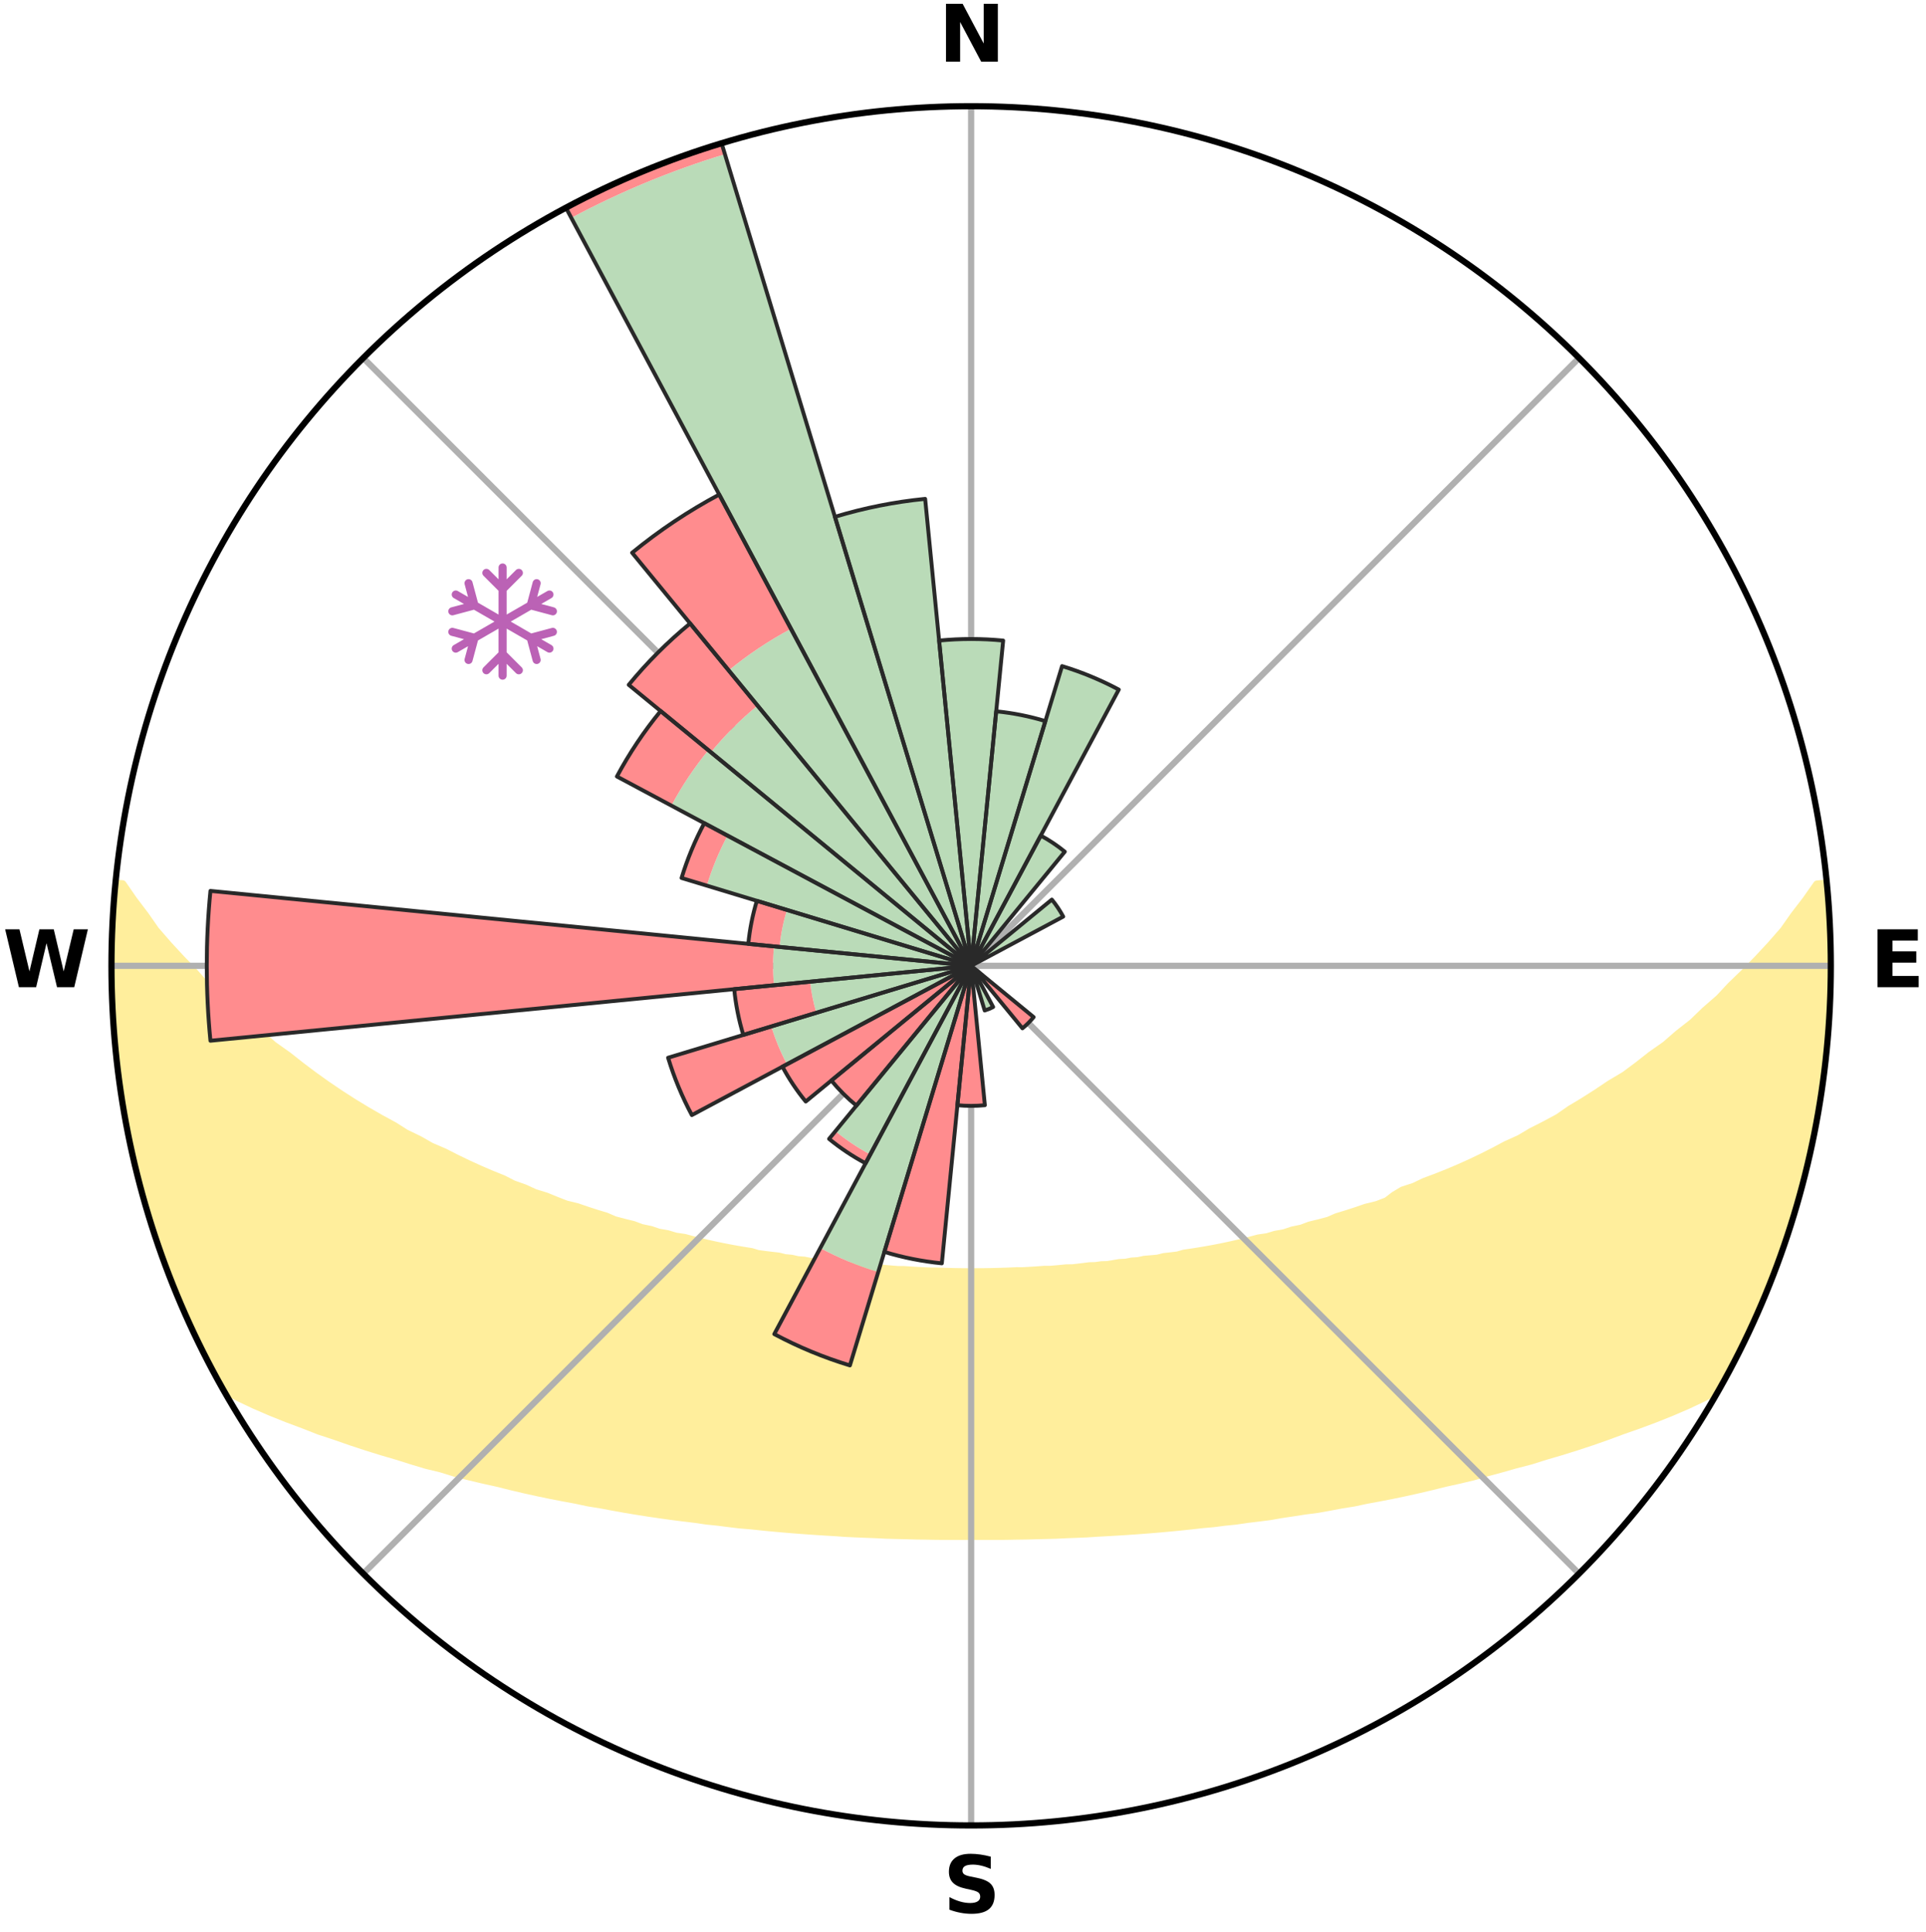 <?xml version="1.0" encoding="utf-8" standalone="no"?>
<!DOCTYPE svg PUBLIC "-//W3C//DTD SVG 1.1//EN"
  "http://www.w3.org/Graphics/SVG/1.1/DTD/svg11.dtd">
<svg xmlns:xlink="http://www.w3.org/1999/xlink" width="248.41pt" height="249.158pt" viewBox="0 0 248.41 249.158" xmlns="http://www.w3.org/2000/svg" version="1.1">
 <title>Ski Rose for パラダ, Saku Ski Garden Parada</title>
 <defs>
  <style type="text/css">*{stroke-linejoin: round; stroke-linecap: butt}</style>
 </defs>
 <g id="figure_1">
  <g id="patch_1">
   <path d="M 0 249.158 
L 248.41 249.158 
L 248.41 0 
L 0 0 
z
" style="fill: #ffffff"/>
  </g>
  <g id="axes_1">
   <g id="patch_2">
    <path d="M 236.135 124.579 
C 236.135 110.018 233.267 95.599 227.695 82.147 
C 222.122 68.695 213.955 56.471 203.659 46.175 
C 193.363 35.879 181.139 27.711 167.687 22.139 
C 154.235 16.567 139.815 13.699 125.255 13.699 
C 110.694 13.699 96.275 16.567 82.823 22.139 
C 69.371 27.711 57.147 35.879 46.851 46.175 
C 36.555 56.471 28.387 68.695 22.815 82.147 
C 17.243 95.599 14.375 110.018 14.375 124.579 
C 14.375 139.14 17.243 153.559 22.815 167.011 
C 28.387 180.463 36.555 192.687 46.851 202.983 
C 57.147 213.279 69.371 221.447 82.823 227.019 
C 96.275 232.591 110.694 235.459 125.255 235.459 
C 139.815 235.459 154.235 232.591 167.687 227.019 
C 181.139 221.447 193.363 213.279 203.659 202.983 
C 213.955 192.687 222.122 180.463 227.695 167.011 
C 233.267 153.559 236.135 139.14 236.135 124.579 
M 125.255 124.579 
C 125.255 124.579 125.255 124.579 125.255 124.579 
C 125.255 124.579 125.255 124.579 125.255 124.579 
C 125.255 124.579 125.255 124.579 125.255 124.579 
C 125.255 124.579 125.255 124.579 125.255 124.579 
C 125.255 124.579 125.255 124.579 125.255 124.579 
C 125.255 124.579 125.255 124.579 125.255 124.579 
C 125.255 124.579 125.255 124.579 125.255 124.579 
C 125.255 124.579 125.255 124.579 125.255 124.579 
C 125.255 124.579 125.255 124.579 125.255 124.579 
C 125.255 124.579 125.255 124.579 125.255 124.579 
C 125.255 124.579 125.255 124.579 125.255 124.579 
C 125.255 124.579 125.255 124.579 125.255 124.579 
C 125.255 124.579 125.255 124.579 125.255 124.579 
C 125.255 124.579 125.255 124.579 125.255 124.579 
C 125.255 124.579 125.255 124.579 125.255 124.579 
C 125.255 124.579 125.255 124.579 125.255 124.579 
z
" style="fill: #ffffff"/>
   </g>
   <g id="PolyCollection_1">
    <defs>
     <path id="m48bbf0bdba" d="M 235.522 -135.197 
L 234.354 -135.084 
L 232.927 -133.053 
L 231.405 -131.071 
L 230.058 -129.155 
L 228.418 -127.28 
L 226.735 -125.465 
L 225.014 -123.708 
L 223.26 -122.013 
L 221.721 -120.367 
L 219.909 -118.79 
L 218.318 -117.255 
L 216.459 -115.797 
L 214.824 -114.374 
L 212.927 -113.037 
L 211.257 -111.726 
L 209.572 -110.469 
L 207.633 -109.311 
L 205.925 -108.167 
L 204.207 -107.076 
L 202.482 -106.039 
L 200.983 -104.995 
L 199.246 -104.06 
L 197.506 -103.177 
L 195.992 -102.276 
L 194.252 -101.493 
L 192.735 -100.683 
L 191.218 -99.917 
L 189.702 -99.193 
L 188.188 -98.511 
L 186.678 -97.872 
L 185.173 -97.273 
L 183.676 -96.714 
L 182.384 -96.095 
L 180.9 -95.612 
L 179.81 -94.958 
L 178.88 -94.24 
L 177.603 -93.744 
L 176.153 -93.389 
L 174.894 -92.956 
L 173.643 -92.552 
L 172.401 -92.176 
L 171.334 -91.711 
L 170.109 -91.389 
L 168.896 -91.092 
L 167.847 -90.699 
L 166.656 -90.451 
L 165.621 -90.103 
L 164.454 -89.898 
L 163.436 -89.592 
L 162.296 -89.429 
L 161.297 -89.161 
L 160.306 -88.911 
L 159.324 -88.678 
L 158.35 -88.462 
L 157.386 -88.261 
L 156.431 -88.076 
L 155.486 -87.906 
L 154.551 -87.749 
L 153.627 -87.604 
L 152.713 -87.472 
L 151.892 -87.235 
L 150.995 -87.126 
L 150.11 -87.028 
L 149.306 -86.826 
L 148.438 -86.747 
L 147.581 -86.676 
L 146.795 -86.506 
L 145.957 -86.451 
L 145.182 -86.3 
L 144.361 -86.258 
L 143.597 -86.125 
L 142.836 -86 
L 142.04 -85.975 
L 141.29 -85.866 
L 140.511 -85.848 
L 139.772 -85.752 
L 139.036 -85.663 
L 138.303 -85.581 
L 137.552 -85.577 
L 136.829 -85.505 
L 136.109 -85.439 
L 135.392 -85.38 
L 134.665 -85.382 
L 133.956 -85.33 
L 133.25 -85.283 
L 132.546 -85.241 
L 131.844 -85.204 
L 131.139 -85.208 
L 130.442 -85.176 
L 129.747 -85.149 
L 129.054 -85.126 
L 128.361 -85.108 
L 127.67 -85.093 
L 126.979 -85.082 
L 126.289 -85.076 
L 125.6 -85.075 
L 124.91 -85.074 
L 124.221 -85.079 
L 123.531 -85.088 
L 122.84 -85.101 
L 122.149 -85.118 
L 121.457 -85.139 
L 120.764 -85.164 
L 120.066 -85.163 
L 119.368 -85.193 
L 118.67 -85.227 
L 117.969 -85.266 
L 117.265 -85.31 
L 116.56 -85.358 
L 115.839 -85.358 
L 115.126 -85.413 
L 114.41 -85.475 
L 113.692 -85.542 
L 112.948 -85.546 
L 112.22 -85.623 
L 111.489 -85.707 
L 110.755 -85.797 
L 109.984 -85.812 
L 109.24 -85.915 
L 108.492 -86.026 
L 107.698 -86.053 
L 106.939 -86.179 
L 106.128 -86.216 
L 105.358 -86.358 
L 104.529 -86.406 
L 103.748 -86.566 
L 102.901 -86.63 
L 102.11 -86.81 
L 101.244 -86.89 
L 100.443 -87.092 
L 99.56 -87.192 
L 98.665 -87.302 
L 97.76 -87.422 
L 96.936 -87.673 
L 96.013 -87.818 
L 95.081 -87.975 
L 94.139 -88.147 
L 93.186 -88.332 
L 92.225 -88.533 
L 91.254 -88.749 
L 90.274 -88.982 
L 89.286 -89.232 
L 88.289 -89.5 
L 87.152 -89.664 
L 86.137 -89.97 
L 84.972 -90.174 
L 83.94 -90.522 
L 82.752 -90.771 
L 81.705 -91.162 
L 80.495 -91.459 
L 79.273 -91.781 
L 78.208 -92.245 
L 76.969 -92.62 
L 75.721 -93.023 
L 74.465 -93.455 
L 73.018 -93.809 
L 71.743 -94.304 
L 70.464 -94.83 
L 68.985 -95.287 
L 67.694 -95.881 
L 66.2 -96.411 
L 64.902 -97.075 
L 63.397 -97.682 
L 61.886 -98.331 
L 60.372 -99.021 
L 58.855 -99.753 
L 57.337 -100.528 
L 55.598 -101.272 
L 54.08 -102.138 
L 52.338 -102.98 
L 50.827 -103.938 
L 49.091 -104.882 
L 47.358 -105.878 
L 45.632 -106.927 
L 43.913 -108.03 
L 42.204 -109.187 
L 40.507 -110.397 
L 38.823 -111.662 
L 37.155 -112.98 
L 35.259 -114.325 
L 33.627 -115.756 
L 31.77 -117.222 
L 30.181 -118.764 
L 28.372 -120.349 
L 26.59 -121.995 
L 25.085 -123.705 
L 23.368 -125.468 
L 21.689 -127.291 
L 20.056 -129.172 
L 18.716 -131.095 
L 17.207 -133.083 
L 15.803 -135.118 
L 14.953 -135.2 
L 14.953 -135.2 
L 14.847 -133.268 
L 14.595 -131.347 
L 14.524 -129.414 
L 14.516 -127.479 
L 14.541 -125.545 
L 14.387 -123.612 
L 14.476 -121.678 
L 14.596 -119.748 
L 14.746 -117.82 
L 14.718 -115.88 
L 14.929 -113.956 
L 15.169 -112.036 
L 15.439 -110.122 
L 15.737 -108.212 
L 16.074 -106.308 
L 16.427 -104.409 
L 16.606 -102.474 
L 17.017 -100.583 
L 17.457 -98.699 
L 17.922 -96.821 
L 18.416 -94.95 
L 18.944 -93.088 
L 19.673 -91.289 
L 20.25 -89.445 
L 20.845 -87.606 
L 21.469 -85.775 
L 22.123 -83.954 
L 22.823 -82.15 
L 23.711 -80.427 
L 24.471 -78.649 
L 25.271 -76.889 
L 26.118 -75.151 
L 26.904 -73.381 
L 27.821 -71.677 
L 28.758 -69.984 
L 30.743 -68.907 
L 32.811 -67.929 
L 34.911 -67.024 
L 37.02 -66.178 
L 39.134 -65.39 
L 41.159 -64.594 
L 43.256 -63.903 
L 45.265 -63.201 
L 47.264 -62.542 
L 49.249 -61.925 
L 51.221 -61.348 
L 53.109 -60.75 
L 54.982 -60.186 
L 56.909 -59.721 
L 58.69 -59.166 
L 60.523 -58.707 
L 62.336 -58.277 
L 64.136 -57.88 
L 65.863 -57.449 
L 67.576 -57.045 
L 69.274 -56.669 
L 70.957 -56.318 
L 72.626 -55.992 
L 74.279 -55.689 
L 75.872 -55.347 
L 77.494 -55.087 
L 79.064 -54.792 
L 80.618 -54.513 
L 82.161 -54.257 
L 83.69 -54.015 
L 85.207 -53.795 
L 86.709 -53.587 
L 88.201 -53.398 
L 89.677 -53.22 
L 91.117 -53.008 
L 92.571 -52.861 
L 93.991 -52.678 
L 95.402 -52.508 
L 96.819 -52.392 
L 98.21 -52.245 
L 99.592 -52.11 
L 100.966 -51.987 
L 102.331 -51.873 
L 103.688 -51.769 
L 105.036 -51.674 
L 106.378 -51.588 
L 107.712 -51.509 
L 109.034 -51.413 
L 110.356 -51.351 
L 111.673 -51.296 
L 112.983 -51.247 
L 114.286 -51.182 
L 115.587 -51.146 
L 116.885 -51.116 
L 118.178 -51.079 
L 119.469 -51.06 
L 120.757 -51.035 
L 122.044 -51.027 
L 123.329 -51.022 
L 124.613 -51.024 
L 125.897 -51.024 
L 127.181 -51.023 
L 128.466 -51.026 
L 129.753 -51.034 
L 131.041 -51.059 
L 132.332 -51.077 
L 133.625 -51.113 
L 134.923 -51.144 
L 136.225 -51.179 
L 137.527 -51.243 
L 138.838 -51.292 
L 140.154 -51.347 
L 141.471 -51.434 
L 142.798 -51.505 
L 144.133 -51.583 
L 145.475 -51.669 
L 146.824 -51.763 
L 148.181 -51.867 
L 149.546 -51.98 
L 150.92 -52.104 
L 152.302 -52.239 
L 153.693 -52.385 
L 155.093 -52.543 
L 156.522 -52.67 
L 157.942 -52.853 
L 159.396 -53 
L 160.837 -53.212 
L 162.314 -53.39 
L 163.805 -53.579 
L 165.278 -53.838 
L 166.792 -54.063 
L 168.321 -54.302 
L 169.898 -54.504 
L 171.453 -54.782 
L 173.022 -55.078 
L 174.645 -55.337 
L 176.239 -55.678 
L 177.892 -55.981 
L 179.561 -56.307 
L 181.244 -56.658 
L 182.943 -57.035 
L 184.656 -57.438 
L 186.383 -57.869 
L 188.183 -58.267 
L 189.998 -58.696 
L 191.766 -59.219 
L 193.612 -59.711 
L 195.47 -60.239 
L 197.412 -60.74 
L 199.3 -61.338 
L 201.272 -61.915 
L 203.258 -62.532 
L 205.257 -63.191 
L 207.266 -63.894 
L 209.284 -64.642 
L 211.39 -65.38 
L 213.503 -66.169 
L 215.613 -67.015 
L 217.713 -67.921 
L 219.781 -68.899 
L 221.757 -69.981 
L 222.678 -71.682 
L 223.583 -73.393 
L 224.453 -75.121 
L 225.333 -76.844 
L 226.151 -78.598 
L 226.935 -80.367 
L 227.681 -82.153 
L 228.413 -83.944 
L 228.988 -85.795 
L 229.713 -87.589 
L 230.363 -89.41 
L 230.965 -91.249 
L 231.516 -93.103 
L 232.019 -94.971 
L 232.445 -96.858 
L 233.044 -98.701 
L 233.397 -100.604 
L 233.906 -102.474 
L 234.253 -104.377 
L 234.526 -106.293 
L 234.899 -108.193 
L 235.155 -110.11 
L 235.312 -112.04 
L 235.561 -113.958 
L 235.769 -115.881 
L 235.849 -117.815 
L 235.977 -119.745 
L 236.068 -121.677 
L 236.123 -123.612 
L 236.027 -125.546 
L 236.012 -127.479 
L 235.962 -129.413 
L 235.879 -131.345 
L 235.784 -133.278 
L 235.522 -135.197 
z
" style="stroke: #ffee9c"/>
    </defs>
    <g clip-path="url(#p11143f4d43)">
     <use xlink:href="#m48bbf0bdba" x="0" y="249.158" style="fill: #ffee9c; stroke: #ffee9c"/>
    </g>
   </g>
   <g id="matplotlib.axis_1">
    <g id="xtick_1">
     <g id="line2d_1">
      <path d="M 125.255 124.579 
L 125.255 13.699 
" clip-path="url(#p11143f4d43)" style="fill: none; stroke: #b0b0b0; stroke-width: 0.8; stroke-linecap: square"/>
     </g>
     <g id="text_1">
      <!-- N -->
      <g transform="translate(121.07 7.958) scale(0.1 -0.1)">
       <defs>
        <path id="DejaVuSans-Bold-4e" d="M 588 4666 
L 1931 4666 
L 3628 1466 
L 3628 4666 
L 4769 4666 
L 4769 0 
L 3425 0 
L 1728 3200 
L 1728 0 
L 588 0 
L 588 4666 
z
" transform="scale(0.016)"/>
       </defs>
       <use xlink:href="#DejaVuSans-Bold-4e"/>
      </g>
     </g>
    </g>
    <g id="xtick_2">
     <g id="line2d_2">
      <path d="M 125.255 124.579 
L 203.659 46.175 
" clip-path="url(#p11143f4d43)" style="fill: none; stroke: #b0b0b0; stroke-width: 0.8; stroke-linecap: square"/>
     </g>
    </g>
    <g id="xtick_3">
     <g id="line2d_3">
      <path d="M 125.255 124.579 
L 236.135 124.579 
" clip-path="url(#p11143f4d43)" style="fill: none; stroke: #b0b0b0; stroke-width: 0.8; stroke-linecap: square"/>
     </g>
     <g id="text_2">
      <!-- E -->
      <g transform="translate(241.219 127.338) scale(0.1 -0.1)">
       <defs>
        <path id="DejaVuSans-Bold-45" d="M 588 4666 
L 3834 4666 
L 3834 3756 
L 1791 3756 
L 1791 2888 
L 3713 2888 
L 3713 1978 
L 1791 1978 
L 1791 909 
L 3903 909 
L 3903 0 
L 588 0 
L 588 4666 
z
" transform="scale(0.016)"/>
       </defs>
       <use xlink:href="#DejaVuSans-Bold-45"/>
      </g>
     </g>
    </g>
    <g id="xtick_4">
     <g id="line2d_4">
      <path d="M 125.255 124.579 
L 203.659 202.983 
" clip-path="url(#p11143f4d43)" style="fill: none; stroke: #b0b0b0; stroke-width: 0.8; stroke-linecap: square"/>
     </g>
    </g>
    <g id="xtick_5">
     <g id="line2d_5">
      <path d="M 125.255 124.579 
L 125.255 235.459 
" clip-path="url(#p11143f4d43)" style="fill: none; stroke: #b0b0b0; stroke-width: 0.8; stroke-linecap: square"/>
     </g>
     <g id="text_3">
      <!-- S -->
      <g transform="translate(121.654 246.718) scale(0.1 -0.1)">
       <defs>
        <path id="DejaVuSans-Bold-53" d="M 3834 4519 
L 3834 3531 
Q 3450 3703 3084 3790 
Q 2719 3878 2394 3878 
Q 1963 3878 1756 3759 
Q 1550 3641 1550 3391 
Q 1550 3203 1689 3098 
Q 1828 2994 2194 2919 
L 2706 2816 
Q 3484 2659 3812 2340 
Q 4141 2022 4141 1434 
Q 4141 663 3683 286 
Q 3225 -91 2284 -91 
Q 1841 -91 1394 -6 
Q 947 78 500 244 
L 500 1259 
Q 947 1022 1364 901 
Q 1781 781 2169 781 
Q 2563 781 2772 912 
Q 2981 1044 2981 1288 
Q 2981 1506 2839 1625 
Q 2697 1744 2272 1838 
L 1806 1941 
Q 1106 2091 782 2419 
Q 459 2747 459 3303 
Q 459 4000 909 4375 
Q 1359 4750 2203 4750 
Q 2588 4750 2994 4692 
Q 3400 4634 3834 4519 
z
" transform="scale(0.016)"/>
       </defs>
       <use xlink:href="#DejaVuSans-Bold-53"/>
      </g>
     </g>
    </g>
    <g id="xtick_6">
     <g id="line2d_6">
      <path d="M 125.255 124.579 
L 46.851 202.983 
" clip-path="url(#p11143f4d43)" style="fill: none; stroke: #b0b0b0; stroke-width: 0.8; stroke-linecap: square"/>
     </g>
    </g>
    <g id="xtick_7">
     <g id="line2d_7">
      <path d="M 125.255 124.579 
L 14.375 124.579 
" clip-path="url(#p11143f4d43)" style="fill: none; stroke: #b0b0b0; stroke-width: 0.8; stroke-linecap: square"/>
     </g>
     <g id="text_4">
      <!-- W -->
      <g transform="translate(0.36 127.338) scale(0.1 -0.1)">
       <defs>
        <path id="DejaVuSans-Bold-57" d="M 191 4666 
L 1344 4666 
L 2150 1275 
L 2950 4666 
L 4109 4666 
L 4909 1275 
L 5716 4666 
L 6859 4666 
L 5759 0 
L 4372 0 
L 3525 3547 
L 2688 0 
L 1300 0 
L 191 4666 
z
" transform="scale(0.016)"/>
       </defs>
       <use xlink:href="#DejaVuSans-Bold-57"/>
      </g>
     </g>
    </g>
    <g id="xtick_8">
     <g id="line2d_8">
      <path d="M 125.255 124.579 
L 46.851 46.175 
" clip-path="url(#p11143f4d43)" style="fill: none; stroke: #b0b0b0; stroke-width: 0.8; stroke-linecap: square"/>
     </g>
    </g>
   </g>
   <g id="matplotlib.axis_2"/>
   <g id="patch_3">
    <path d="M 125.255 124.579 
C 125.255 124.579 125.255 124.579 125.255 124.579 
C 125.255 124.579 125.255 124.579 125.255 124.579 
L 125.255 124.579 
C 125.255 124.579 125.255 124.579 125.255 124.579 
C 125.255 124.579 125.255 124.579 125.255 124.579 
z
" clip-path="url(#p11143f4d43)" style="fill: #d9d9d9"/>
   </g>
   <g id="patch_4">
    <path d="M 125.255 124.579 
C 125.255 124.579 125.255 124.579 125.255 124.579 
C 125.255 124.579 125.255 124.579 125.255 124.579 
L 125.255 124.579 
C 125.255 124.579 125.255 124.579 125.255 124.579 
C 125.255 124.579 125.255 124.579 125.255 124.579 
z
" clip-path="url(#p11143f4d43)" style="fill: #d9d9d9"/>
   </g>
   <g id="patch_5">
    <path d="M 125.255 124.579 
C 125.255 124.579 125.255 124.579 125.255 124.579 
C 125.255 124.579 125.255 124.579 125.255 124.579 
L 125.255 124.579 
C 125.255 124.579 125.255 124.579 125.255 124.579 
C 125.255 124.579 125.255 124.579 125.255 124.579 
z
" clip-path="url(#p11143f4d43)" style="fill: #d9d9d9"/>
   </g>
   <g id="patch_6">
    <path d="M 125.255 124.579 
C 125.255 124.579 125.255 124.579 125.255 124.579 
C 125.255 124.579 125.255 124.579 125.255 124.579 
L 125.255 124.579 
C 125.255 124.579 125.255 124.579 125.255 124.579 
C 125.255 124.579 125.255 124.579 125.255 124.579 
z
" clip-path="url(#p11143f4d43)" style="fill: #d9d9d9"/>
   </g>
   <g id="patch_7">
    <path d="M 125.255 124.579 
C 125.255 124.579 125.255 124.579 125.255 124.579 
C 125.255 124.579 125.255 124.579 125.255 124.579 
L 125.255 124.579 
C 125.255 124.579 125.255 124.579 125.255 124.579 
C 125.255 124.579 125.255 124.579 125.255 124.579 
z
" clip-path="url(#p11143f4d43)" style="fill: #d9d9d9"/>
   </g>
   <g id="patch_8">
    <path d="M 125.255 124.579 
C 125.255 124.579 125.255 124.579 125.255 124.579 
C 125.255 124.579 125.255 124.579 125.255 124.579 
L 125.255 124.579 
C 125.255 124.579 125.255 124.579 125.255 124.579 
C 125.255 124.579 125.255 124.579 125.255 124.579 
z
" clip-path="url(#p11143f4d43)" style="fill: #d9d9d9"/>
   </g>
   <g id="patch_9">
    <path d="M 125.255 124.579 
C 125.255 124.579 125.255 124.579 125.255 124.579 
C 125.255 124.579 125.255 124.579 125.255 124.579 
L 125.255 124.579 
C 125.255 124.579 125.255 124.579 125.255 124.579 
C 125.255 124.579 125.255 124.579 125.255 124.579 
z
" clip-path="url(#p11143f4d43)" style="fill: #d9d9d9"/>
   </g>
   <g id="patch_10">
    <path d="M 125.255 124.579 
C 125.255 124.579 125.255 124.579 125.255 124.579 
C 125.255 124.579 125.255 124.579 125.255 124.579 
L 125.255 124.579 
C 125.255 124.579 125.255 124.579 125.255 124.579 
C 125.255 124.579 125.255 124.579 125.255 124.579 
z
" clip-path="url(#p11143f4d43)" style="fill: #d9d9d9"/>
   </g>
   <g id="patch_11">
    <path d="M 125.255 124.579 
C 125.255 124.579 125.255 124.579 125.255 124.579 
C 125.255 124.579 125.255 124.579 125.255 124.579 
L 125.255 124.579 
C 125.255 124.579 125.255 124.579 125.255 124.579 
C 125.255 124.579 125.255 124.579 125.255 124.579 
z
" clip-path="url(#p11143f4d43)" style="fill: #d9d9d9"/>
   </g>
   <g id="patch_12">
    <path d="M 125.255 124.579 
C 125.255 124.579 125.255 124.579 125.255 124.579 
C 125.255 124.579 125.255 124.579 125.255 124.579 
L 125.255 124.579 
C 125.255 124.579 125.255 124.579 125.255 124.579 
C 125.255 124.579 125.255 124.579 125.255 124.579 
z
" clip-path="url(#p11143f4d43)" style="fill: #d9d9d9"/>
   </g>
   <g id="patch_13">
    <path d="M 125.255 124.579 
C 125.255 124.579 125.255 124.579 125.255 124.579 
C 125.255 124.579 125.255 124.579 125.255 124.579 
L 125.255 124.579 
C 125.255 124.579 125.255 124.579 125.255 124.579 
C 125.255 124.579 125.255 124.579 125.255 124.579 
z
" clip-path="url(#p11143f4d43)" style="fill: #d9d9d9"/>
   </g>
   <g id="patch_14">
    <path d="M 125.255 124.579 
C 125.255 124.579 125.255 124.579 125.255 124.579 
C 125.255 124.579 125.255 124.579 125.255 124.579 
L 125.255 124.579 
C 125.255 124.579 125.255 124.579 125.255 124.579 
C 125.255 124.579 125.255 124.579 125.255 124.579 
z
" clip-path="url(#p11143f4d43)" style="fill: #d9d9d9"/>
   </g>
   <g id="patch_15">
    <path d="M 125.255 124.579 
C 125.255 124.579 125.255 124.579 125.255 124.579 
C 125.255 124.579 125.255 124.579 125.255 124.579 
L 125.255 124.579 
C 125.255 124.579 125.255 124.579 125.255 124.579 
C 125.255 124.579 125.255 124.579 125.255 124.579 
z
" clip-path="url(#p11143f4d43)" style="fill: #d9d9d9"/>
   </g>
   <g id="patch_16">
    <path d="M 125.255 124.579 
C 125.255 124.579 125.255 124.579 125.255 124.579 
C 125.255 124.579 125.255 124.579 125.255 124.579 
L 125.255 124.579 
C 125.255 124.579 125.255 124.579 125.255 124.579 
C 125.255 124.579 125.255 124.579 125.255 124.579 
z
" clip-path="url(#p11143f4d43)" style="fill: #d9d9d9"/>
   </g>
   <g id="patch_17">
    <path d="M 125.255 124.579 
C 125.255 124.579 125.255 124.579 125.255 124.579 
C 125.255 124.579 125.255 124.579 125.255 124.579 
L 125.255 124.579 
C 125.255 124.579 125.255 124.579 125.255 124.579 
C 125.255 124.579 125.255 124.579 125.255 124.579 
z
" clip-path="url(#p11143f4d43)" style="fill: #d9d9d9"/>
   </g>
   <g id="patch_18">
    <path d="M 125.255 124.579 
C 125.255 124.579 125.255 124.579 125.255 124.579 
C 125.255 124.579 125.255 124.579 125.255 124.579 
L 125.255 124.579 
C 125.255 124.579 125.255 124.579 125.255 124.579 
C 125.255 124.579 125.255 124.579 125.255 124.579 
z
" clip-path="url(#p11143f4d43)" style="fill: #d9d9d9"/>
   </g>
   <g id="patch_19">
    <path d="M 125.255 124.579 
C 125.255 124.579 125.255 124.579 125.255 124.579 
C 125.255 124.579 125.255 124.579 125.255 124.579 
L 125.255 124.579 
C 125.255 124.579 125.255 124.579 125.255 124.579 
C 125.255 124.579 125.255 124.579 125.255 124.579 
z
" clip-path="url(#p11143f4d43)" style="fill: #d9d9d9"/>
   </g>
   <g id="patch_20">
    <path d="M 125.255 124.579 
C 125.255 124.579 125.255 124.579 125.255 124.579 
C 125.255 124.579 125.255 124.579 125.255 124.579 
L 125.255 124.579 
C 125.255 124.579 125.255 124.579 125.255 124.579 
C 125.255 124.579 125.255 124.579 125.255 124.579 
z
" clip-path="url(#p11143f4d43)" style="fill: #d9d9d9"/>
   </g>
   <g id="patch_21">
    <path d="M 125.255 124.579 
C 125.255 124.579 125.255 124.579 125.255 124.579 
C 125.255 124.579 125.255 124.579 125.255 124.579 
L 125.255 124.579 
C 125.255 124.579 125.255 124.579 125.255 124.579 
C 125.255 124.579 125.255 124.579 125.255 124.579 
z
" clip-path="url(#p11143f4d43)" style="fill: #d9d9d9"/>
   </g>
   <g id="patch_22">
    <path d="M 125.255 124.579 
C 125.255 124.579 125.255 124.579 125.255 124.579 
C 125.255 124.579 125.255 124.579 125.255 124.579 
L 125.255 124.579 
C 125.255 124.579 125.255 124.579 125.255 124.579 
C 125.255 124.579 125.255 124.579 125.255 124.579 
z
" clip-path="url(#p11143f4d43)" style="fill: #d9d9d9"/>
   </g>
   <g id="patch_23">
    <path d="M 125.255 124.579 
C 125.255 124.579 125.255 124.579 125.255 124.579 
C 125.255 124.579 125.255 124.579 125.255 124.579 
L 125.255 124.579 
C 125.255 124.579 125.255 124.579 125.255 124.579 
C 125.255 124.579 125.255 124.579 125.255 124.579 
z
" clip-path="url(#p11143f4d43)" style="fill: #d9d9d9"/>
   </g>
   <g id="patch_24">
    <path d="M 125.255 124.579 
C 125.255 124.579 125.255 124.579 125.255 124.579 
C 125.255 124.579 125.255 124.579 125.255 124.579 
L 125.255 124.579 
C 125.255 124.579 125.255 124.579 125.255 124.579 
C 125.255 124.579 125.255 124.579 125.255 124.579 
z
" clip-path="url(#p11143f4d43)" style="fill: #d9d9d9"/>
   </g>
   <g id="patch_25">
    <path d="M 125.255 124.579 
C 125.255 124.579 125.255 124.579 125.255 124.579 
C 125.255 124.579 125.255 124.579 125.255 124.579 
L 125.255 124.579 
C 125.255 124.579 125.255 124.579 125.255 124.579 
C 125.255 124.579 125.255 124.579 125.255 124.579 
z
" clip-path="url(#p11143f4d43)" style="fill: #d9d9d9"/>
   </g>
   <g id="patch_26">
    <path d="M 125.255 124.579 
C 125.255 124.579 125.255 124.579 125.255 124.579 
C 125.255 124.579 125.255 124.579 125.255 124.579 
L 125.255 124.579 
C 125.255 124.579 125.255 124.579 125.255 124.579 
C 125.255 124.579 125.255 124.579 125.255 124.579 
z
" clip-path="url(#p11143f4d43)" style="fill: #d9d9d9"/>
   </g>
   <g id="patch_27">
    <path d="M 125.255 124.579 
C 125.255 124.579 125.255 124.579 125.255 124.579 
C 125.255 124.579 125.255 124.579 125.255 124.579 
L 125.255 124.579 
C 125.255 124.579 125.255 124.579 125.255 124.579 
C 125.255 124.579 125.255 124.579 125.255 124.579 
z
" clip-path="url(#p11143f4d43)" style="fill: #d9d9d9"/>
   </g>
   <g id="patch_28">
    <path d="M 125.255 124.579 
C 125.255 124.579 125.255 124.579 125.255 124.579 
C 125.255 124.579 125.255 124.579 125.255 124.579 
L 125.255 124.579 
C 125.255 124.579 125.255 124.579 125.255 124.579 
C 125.255 124.579 125.255 124.579 125.255 124.579 
z
" clip-path="url(#p11143f4d43)" style="fill: #d9d9d9"/>
   </g>
   <g id="patch_29">
    <path d="M 125.255 124.579 
C 125.255 124.579 125.255 124.579 125.255 124.579 
C 125.255 124.579 125.255 124.579 125.255 124.579 
L 125.255 124.579 
C 125.255 124.579 125.255 124.579 125.255 124.579 
C 125.255 124.579 125.255 124.579 125.255 124.579 
z
" clip-path="url(#p11143f4d43)" style="fill: #d9d9d9"/>
   </g>
   <g id="patch_30">
    <path d="M 125.255 124.579 
C 125.255 124.579 125.255 124.579 125.255 124.579 
C 125.255 124.579 125.255 124.579 125.255 124.579 
L 125.255 124.579 
C 125.255 124.579 125.255 124.579 125.255 124.579 
C 125.255 124.579 125.255 124.579 125.255 124.579 
z
" clip-path="url(#p11143f4d43)" style="fill: #d9d9d9"/>
   </g>
   <g id="patch_31">
    <path d="M 125.255 124.579 
C 125.255 124.579 125.255 124.579 125.255 124.579 
C 125.255 124.579 125.255 124.579 125.255 124.579 
L 125.255 124.579 
C 125.255 124.579 125.255 124.579 125.255 124.579 
C 125.255 124.579 125.255 124.579 125.255 124.579 
z
" clip-path="url(#p11143f4d43)" style="fill: #d9d9d9"/>
   </g>
   <g id="patch_32">
    <path d="M 125.255 124.579 
C 125.255 124.579 125.255 124.579 125.255 124.579 
C 125.255 124.579 125.255 124.579 125.255 124.579 
L 125.255 124.579 
C 125.255 124.579 125.255 124.579 125.255 124.579 
C 125.255 124.579 125.255 124.579 125.255 124.579 
z
" clip-path="url(#p11143f4d43)" style="fill: #d9d9d9"/>
   </g>
   <g id="patch_33">
    <path d="M 125.255 124.579 
C 125.255 124.579 125.255 124.579 125.255 124.579 
C 125.255 124.579 125.255 124.579 125.255 124.579 
L 125.255 124.579 
C 125.255 124.579 125.255 124.579 125.255 124.579 
C 125.255 124.579 125.255 124.579 125.255 124.579 
z
" clip-path="url(#p11143f4d43)" style="fill: #d9d9d9"/>
   </g>
   <g id="patch_34">
    <path d="M 125.255 124.579 
C 125.255 124.579 125.255 124.579 125.255 124.579 
C 125.255 124.579 125.255 124.579 125.255 124.579 
L 125.255 124.579 
C 125.255 124.579 125.255 124.579 125.255 124.579 
C 125.255 124.579 125.255 124.579 125.255 124.579 
z
" clip-path="url(#p11143f4d43)" style="fill: #d9d9d9"/>
   </g>
   <g id="patch_35">
    <path d="M 125.255 124.579 
C 125.255 124.579 125.255 124.579 125.255 124.579 
C 125.255 124.579 125.255 124.579 125.255 124.579 
L 129.387 82.627 
C 128.014 82.492 126.635 82.424 125.255 82.424 
C 123.875 82.424 122.496 82.492 121.123 82.627 
z
" clip-path="url(#p11143f4d43)" style="fill: #badbb8"/>
   </g>
   <g id="patch_36">
    <path d="M 125.255 124.579 
C 125.255 124.579 125.255 124.579 125.255 124.579 
C 125.255 124.579 125.255 124.579 125.255 124.579 
L 134.83 93.015 
C 133.797 92.701 132.749 92.439 131.69 92.228 
C 130.631 92.017 129.562 91.859 128.488 91.753 
z
" clip-path="url(#p11143f4d43)" style="fill: #badbb8"/>
   </g>
   <g id="patch_37">
    <path d="M 125.255 124.579 
C 125.255 124.579 125.255 124.579 125.255 124.579 
C 125.255 124.579 125.255 124.579 125.255 124.579 
L 144.298 88.951 
C 143.132 88.328 141.936 87.762 140.714 87.256 
C 139.493 86.75 138.247 86.304 136.982 85.921 
z
" clip-path="url(#p11143f4d43)" style="fill: #badbb8"/>
   </g>
   <g id="patch_38">
    <path d="M 125.255 124.579 
C 125.255 124.579 125.255 124.579 125.255 124.579 
C 125.255 124.579 125.255 124.579 125.255 124.579 
L 137.336 109.858 
C 136.854 109.463 136.353 109.091 135.835 108.745 
C 135.317 108.398 134.782 108.078 134.232 107.784 
z
" clip-path="url(#p11143f4d43)" style="fill: #badbb8"/>
   </g>
   <g id="patch_39">
    <path d="M 125.255 124.579 
C 125.255 124.579 125.255 124.579 125.255 124.579 
C 125.255 124.579 125.255 124.579 125.255 124.579 
L 125.255 124.579 
C 125.255 124.579 125.255 124.579 125.255 124.579 
C 125.255 124.579 125.255 124.579 125.255 124.579 
z
" clip-path="url(#p11143f4d43)" style="fill: #badbb8"/>
   </g>
   <g id="patch_40">
    <path d="M 125.255 124.579 
C 125.255 124.579 125.255 124.579 125.255 124.579 
C 125.255 124.579 125.255 124.579 125.255 124.579 
L 137.131 118.231 
C 136.923 117.843 136.696 117.464 136.451 117.098 
C 136.207 116.731 135.944 116.377 135.664 116.036 
z
" clip-path="url(#p11143f4d43)" style="fill: #badbb8"/>
   </g>
   <g id="patch_41">
    <path d="M 125.255 124.579 
C 125.255 124.579 125.255 124.579 125.255 124.579 
C 125.255 124.579 125.255 124.579 125.255 124.579 
L 125.255 124.579 
C 125.255 124.579 125.255 124.579 125.255 124.579 
C 125.255 124.579 125.255 124.579 125.255 124.579 
z
" clip-path="url(#p11143f4d43)" style="fill: #badbb8"/>
   </g>
   <g id="patch_42">
    <path d="M 125.255 124.579 
C 125.255 124.579 125.255 124.579 125.255 124.579 
C 125.255 124.579 125.255 124.579 125.255 124.579 
L 125.255 124.579 
C 125.255 124.579 125.255 124.579 125.255 124.579 
C 125.255 124.579 125.255 124.579 125.255 124.579 
z
" clip-path="url(#p11143f4d43)" style="fill: #badbb8"/>
   </g>
   <g id="patch_43">
    <path d="M 125.255 124.579 
C 125.255 124.579 125.255 124.579 125.255 124.579 
C 125.255 124.579 125.255 124.579 125.255 124.579 
L 125.255 124.579 
C 125.255 124.579 125.255 124.579 125.255 124.579 
C 125.255 124.579 125.255 124.579 125.255 124.579 
z
" clip-path="url(#p11143f4d43)" style="fill: #badbb8"/>
   </g>
   <g id="patch_44">
    <path d="M 125.255 124.579 
C 125.255 124.579 125.255 124.579 125.255 124.579 
C 125.255 124.579 125.255 124.579 125.255 124.579 
L 125.255 124.579 
C 125.255 124.579 125.255 124.579 125.255 124.579 
C 125.255 124.579 125.255 124.579 125.255 124.579 
z
" clip-path="url(#p11143f4d43)" style="fill: #badbb8"/>
   </g>
   <g id="patch_45">
    <path d="M 125.255 124.579 
C 125.255 124.579 125.255 124.579 125.255 124.579 
C 125.255 124.579 125.255 124.579 125.255 124.579 
L 125.255 124.579 
C 125.255 124.579 125.255 124.579 125.255 124.579 
C 125.255 124.579 125.255 124.579 125.255 124.579 
z
" clip-path="url(#p11143f4d43)" style="fill: #badbb8"/>
   </g>
   <g id="patch_46">
    <path d="M 125.255 124.579 
C 125.255 124.579 125.255 124.579 125.255 124.579 
C 125.255 124.579 125.255 124.579 125.255 124.579 
L 125.255 124.579 
C 125.255 124.579 125.255 124.579 125.255 124.579 
C 125.255 124.579 125.255 124.579 125.255 124.579 
z
" clip-path="url(#p11143f4d43)" style="fill: #badbb8"/>
   </g>
   <g id="patch_47">
    <path d="M 125.255 124.579 
C 125.255 124.579 125.255 124.579 125.255 124.579 
C 125.255 124.579 125.255 124.579 125.255 124.579 
L 125.255 124.579 
C 125.255 124.579 125.255 124.579 125.255 124.579 
C 125.255 124.579 125.255 124.579 125.255 124.579 
z
" clip-path="url(#p11143f4d43)" style="fill: #badbb8"/>
   </g>
   <g id="patch_48">
    <path d="M 125.255 124.579 
C 125.255 124.579 125.255 124.579 125.255 124.579 
C 125.255 124.579 125.255 124.579 125.255 124.579 
L 125.255 124.579 
C 125.255 124.579 125.255 124.579 125.255 124.579 
C 125.255 124.579 125.255 124.579 125.255 124.579 
z
" clip-path="url(#p11143f4d43)" style="fill: #badbb8"/>
   </g>
   <g id="patch_49">
    <path d="M 125.255 124.579 
C 125.255 124.579 125.255 124.579 125.255 124.579 
C 125.255 124.579 125.255 124.579 125.255 124.579 
L 127.003 130.342 
C 127.192 130.285 127.377 130.218 127.559 130.143 
C 127.742 130.067 127.92 129.983 128.094 129.89 
z
" clip-path="url(#p11143f4d43)" style="fill: #badbb8"/>
   </g>
   <g id="patch_50">
    <path d="M 125.255 124.579 
C 125.255 124.579 125.255 124.579 125.255 124.579 
C 125.255 124.579 125.255 124.579 125.255 124.579 
L 125.255 124.579 
C 125.255 124.579 125.255 124.579 125.255 124.579 
C 125.255 124.579 125.255 124.579 125.255 124.579 
z
" clip-path="url(#p11143f4d43)" style="fill: #badbb8"/>
   </g>
   <g id="patch_51">
    <path d="M 125.255 124.579 
C 125.255 124.579 125.255 124.579 125.255 124.579 
C 125.255 124.579 125.255 124.579 125.255 124.579 
L 125.255 124.579 
C 125.255 124.579 125.255 124.579 125.255 124.579 
C 125.255 124.579 125.255 124.579 125.255 124.579 
z
" clip-path="url(#p11143f4d43)" style="fill: #badbb8"/>
   </g>
   <g id="patch_52">
    <path d="M 125.255 124.579 
C 125.255 124.579 125.255 124.579 125.255 124.579 
C 125.255 124.579 125.255 124.579 125.255 124.579 
L 125.255 124.579 
C 125.255 124.579 125.255 124.579 125.255 124.579 
C 125.255 124.579 125.255 124.579 125.255 124.579 
z
" clip-path="url(#p11143f4d43)" style="fill: #badbb8"/>
   </g>
   <g id="patch_53">
    <path d="M 125.255 124.579 
C 125.255 124.579 125.255 124.579 125.255 124.579 
C 125.255 124.579 125.255 124.579 125.255 124.579 
L 105.793 160.99 
C 106.985 161.627 108.207 162.205 109.455 162.722 
C 110.704 163.239 111.977 163.695 113.27 164.087 
z
" clip-path="url(#p11143f4d43)" style="fill: #badbb8"/>
   </g>
   <g id="patch_54">
    <path d="M 125.255 124.579 
C 125.255 124.579 125.255 124.579 125.255 124.579 
C 125.255 124.579 125.255 124.579 125.255 124.579 
L 107.747 145.912 
C 108.446 146.485 109.172 147.023 109.923 147.525 
C 110.674 148.027 111.449 148.492 112.246 148.918 
z
" clip-path="url(#p11143f4d43)" style="fill: #badbb8"/>
   </g>
   <g id="patch_55">
    <path d="M 125.255 124.579 
C 125.255 124.579 125.255 124.579 125.255 124.579 
C 125.255 124.579 125.255 124.579 125.255 124.579 
L 125.255 124.579 
C 125.255 124.579 125.255 124.579 125.255 124.579 
C 125.255 124.579 125.255 124.579 125.255 124.579 
z
" clip-path="url(#p11143f4d43)" style="fill: #badbb8"/>
   </g>
   <g id="patch_56">
    <path d="M 125.255 124.579 
C 125.255 124.579 125.255 124.579 125.255 124.579 
C 125.255 124.579 125.255 124.579 125.255 124.579 
L 125.255 124.579 
C 125.255 124.579 125.255 124.579 125.255 124.579 
C 125.255 124.579 125.255 124.579 125.255 124.579 
z
" clip-path="url(#p11143f4d43)" style="fill: #badbb8"/>
   </g>
   <g id="patch_57">
    <path d="M 125.255 124.579 
C 125.255 124.579 125.255 124.579 125.255 124.579 
C 125.255 124.579 125.255 124.579 125.255 124.579 
L 99.483 132.397 
C 99.738 133.241 100.036 134.071 100.373 134.885 
C 100.71 135.7 101.087 136.497 101.503 137.275 
z
" clip-path="url(#p11143f4d43)" style="fill: #badbb8"/>
   </g>
   <g id="patch_58">
    <path d="M 125.255 124.579 
C 125.255 124.579 125.255 124.579 125.255 124.579 
C 125.255 124.579 125.255 124.579 125.255 124.579 
L 104.494 126.624 
C 104.561 127.303 104.661 127.979 104.794 128.649 
C 104.927 129.319 105.093 129.981 105.292 130.635 
z
" clip-path="url(#p11143f4d43)" style="fill: #badbb8"/>
   </g>
   <g id="patch_59">
    <path d="M 125.255 124.579 
C 125.255 124.579 125.255 124.579 125.255 124.579 
C 125.255 124.579 125.255 124.579 125.255 124.579 
L 99.828 122.075 
C 99.746 122.907 99.705 123.743 99.705 124.579 
C 99.705 125.415 99.746 126.251 99.828 127.083 
z
" clip-path="url(#p11143f4d43)" style="fill: #badbb8"/>
   </g>
   <g id="patch_60">
    <path d="M 125.255 124.579 
C 125.255 124.579 125.255 124.579 125.255 124.579 
C 125.255 124.579 125.255 124.579 125.255 124.579 
L 101.494 117.371 
C 101.258 118.149 101.06 118.938 100.902 119.735 
C 100.743 120.532 100.624 121.336 100.544 122.145 
z
" clip-path="url(#p11143f4d43)" style="fill: #badbb8"/>
   </g>
   <g id="patch_61">
    <path d="M 125.255 124.579 
C 125.255 124.579 125.255 124.579 125.255 124.579 
C 125.255 124.579 125.255 124.579 125.255 124.579 
L 93.834 107.784 
C 93.284 108.813 92.785 109.868 92.339 110.945 
C 91.893 112.022 91.5 113.121 91.161 114.237 
z
" clip-path="url(#p11143f4d43)" style="fill: #badbb8"/>
   </g>
   <g id="patch_62">
    <path d="M 125.255 124.579 
C 125.255 124.579 125.255 124.579 125.255 124.579 
C 125.255 124.579 125.255 124.579 125.255 124.579 
L 91.364 96.766 
C 90.454 97.875 89.599 99.029 88.801 100.222 
C 88.004 101.415 87.266 102.646 86.59 103.912 
z
" clip-path="url(#p11143f4d43)" style="fill: #badbb8"/>
   </g>
   <g id="patch_63">
    <path d="M 125.255 124.579 
C 125.255 124.579 125.255 124.579 125.255 124.579 
C 125.255 124.579 125.255 124.579 125.255 124.579 
L 97.705 91.01 
C 96.607 91.912 95.553 92.867 94.548 93.872 
C 93.543 94.877 92.587 95.931 91.686 97.03 
z
" clip-path="url(#p11143f4d43)" style="fill: #badbb8"/>
   </g>
   <g id="patch_64">
    <path d="M 125.255 124.579 
C 125.255 124.579 125.255 124.579 125.255 124.579 
C 125.255 124.579 125.255 124.579 125.255 124.579 
L 102.018 81.106 
C 100.595 81.867 99.21 82.697 97.869 83.593 
C 96.527 84.489 95.231 85.451 93.983 86.475 
z
" clip-path="url(#p11143f4d43)" style="fill: #badbb8"/>
   </g>
   <g id="patch_65">
    <path d="M 125.255 124.579 
C 125.255 124.579 125.255 124.579 125.255 124.579 
C 125.255 124.579 125.255 124.579 125.255 124.579 
L 93.498 19.891 
C 90.072 20.931 86.698 22.138 83.39 23.508 
C 80.082 24.879 76.843 26.41 73.685 28.098 
z
" clip-path="url(#p11143f4d43)" style="fill: #badbb8"/>
   </g>
   <g id="patch_66">
    <path d="M 125.255 124.579 
C 125.255 124.579 125.255 124.579 125.255 124.579 
C 125.255 124.579 125.255 124.579 125.255 124.579 
L 119.323 64.348 
C 117.351 64.543 115.39 64.833 113.448 65.22 
C 111.505 65.606 109.582 66.088 107.686 66.663 
z
" clip-path="url(#p11143f4d43)" style="fill: #badbb8"/>
   </g>
   <g id="patch_67">
    <path d="M 121.123 82.627 
C 122.496 82.492 123.875 82.424 125.255 82.424 
C 126.635 82.424 128.014 82.492 129.387 82.627 
L 129.387 82.627 
C 128.014 82.492 126.635 82.424 125.255 82.424 
C 123.875 82.424 122.496 82.492 121.123 82.627 
z
" clip-path="url(#p11143f4d43)" style="fill: #ff8c8e"/>
   </g>
   <g id="patch_68">
    <path d="M 128.488 91.753 
C 129.562 91.859 130.631 92.017 131.69 92.228 
C 132.749 92.439 133.797 92.701 134.83 93.015 
L 134.83 93.015 
C 133.797 92.701 132.749 92.439 131.69 92.228 
C 130.631 92.017 129.562 91.859 128.488 91.753 
z
" clip-path="url(#p11143f4d43)" style="fill: #ff8c8e"/>
   </g>
   <g id="patch_69">
    <path d="M 136.982 85.921 
C 138.247 86.304 139.493 86.75 140.714 87.256 
C 141.936 87.762 143.132 88.328 144.298 88.951 
L 144.298 88.951 
C 143.132 88.328 141.936 87.762 140.714 87.256 
C 139.493 86.75 138.247 86.304 136.982 85.921 
z
" clip-path="url(#p11143f4d43)" style="fill: #ff8c8e"/>
   </g>
   <g id="patch_70">
    <path d="M 134.232 107.784 
C 134.782 108.078 135.317 108.398 135.835 108.745 
C 136.353 109.091 136.854 109.463 137.336 109.858 
L 137.336 109.858 
C 136.854 109.463 136.353 109.091 135.835 108.745 
C 135.317 108.398 134.782 108.078 134.232 107.784 
z
" clip-path="url(#p11143f4d43)" style="fill: #ff8c8e"/>
   </g>
   <g id="patch_71">
    <path d="M 125.255 124.579 
C 125.255 124.579 125.255 124.579 125.255 124.579 
C 125.255 124.579 125.255 124.579 125.255 124.579 
L 125.255 124.579 
C 125.255 124.579 125.255 124.579 125.255 124.579 
C 125.255 124.579 125.255 124.579 125.255 124.579 
z
" clip-path="url(#p11143f4d43)" style="fill: #ff8c8e"/>
   </g>
   <g id="patch_72">
    <path d="M 135.664 116.036 
C 135.944 116.377 136.207 116.731 136.451 117.098 
C 136.696 117.464 136.923 117.843 137.131 118.231 
L 137.131 118.231 
C 136.923 117.843 136.696 117.464 136.451 117.098 
C 136.207 116.731 135.944 116.377 135.664 116.036 
z
" clip-path="url(#p11143f4d43)" style="fill: #ff8c8e"/>
   </g>
   <g id="patch_73">
    <path d="M 125.255 124.579 
C 125.255 124.579 125.255 124.579 125.255 124.579 
C 125.255 124.579 125.255 124.579 125.255 124.579 
L 125.255 124.579 
C 125.255 124.579 125.255 124.579 125.255 124.579 
C 125.255 124.579 125.255 124.579 125.255 124.579 
z
" clip-path="url(#p11143f4d43)" style="fill: #ff8c8e"/>
   </g>
   <g id="patch_74">
    <path d="M 125.255 124.579 
C 125.255 124.579 125.255 124.579 125.255 124.579 
C 125.255 124.579 125.255 124.579 125.255 124.579 
L 125.255 124.579 
C 125.255 124.579 125.255 124.579 125.255 124.579 
C 125.255 124.579 125.255 124.579 125.255 124.579 
z
" clip-path="url(#p11143f4d43)" style="fill: #ff8c8e"/>
   </g>
   <g id="patch_75">
    <path d="M 125.255 124.579 
C 125.255 124.579 125.255 124.579 125.255 124.579 
C 125.255 124.579 125.255 124.579 125.255 124.579 
L 125.255 124.579 
C 125.255 124.579 125.255 124.579 125.255 124.579 
C 125.255 124.579 125.255 124.579 125.255 124.579 
z
" clip-path="url(#p11143f4d43)" style="fill: #ff8c8e"/>
   </g>
   <g id="patch_76">
    <path d="M 125.255 124.579 
C 125.255 124.579 125.255 124.579 125.255 124.579 
C 125.255 124.579 125.255 124.579 125.255 124.579 
L 125.255 124.579 
C 125.255 124.579 125.255 124.579 125.255 124.579 
C 125.255 124.579 125.255 124.579 125.255 124.579 
z
" clip-path="url(#p11143f4d43)" style="fill: #ff8c8e"/>
   </g>
   <g id="patch_77">
    <path d="M 125.255 124.579 
C 125.255 124.579 125.255 124.579 125.255 124.579 
C 125.255 124.579 125.255 124.579 125.255 124.579 
L 125.255 124.579 
C 125.255 124.579 125.255 124.579 125.255 124.579 
C 125.255 124.579 125.255 124.579 125.255 124.579 
z
" clip-path="url(#p11143f4d43)" style="fill: #ff8c8e"/>
   </g>
   <g id="patch_78">
    <path d="M 125.255 124.579 
C 125.255 124.579 125.255 124.579 125.255 124.579 
C 125.255 124.579 125.255 124.579 125.255 124.579 
L 125.255 124.579 
C 125.255 124.579 125.255 124.579 125.255 124.579 
C 125.255 124.579 125.255 124.579 125.255 124.579 
z
" clip-path="url(#p11143f4d43)" style="fill: #ff8c8e"/>
   </g>
   <g id="patch_79">
    <path d="M 125.255 124.579 
C 125.255 124.579 125.255 124.579 125.255 124.579 
C 125.255 124.579 125.255 124.579 125.255 124.579 
L 131.872 132.642 
C 132.136 132.426 132.389 132.196 132.63 131.955 
C 132.872 131.713 133.101 131.46 133.318 131.196 
z
" clip-path="url(#p11143f4d43)" style="fill: #ff8c8e"/>
   </g>
   <g id="patch_80">
    <path d="M 125.255 124.579 
C 125.255 124.579 125.255 124.579 125.255 124.579 
C 125.255 124.579 125.255 124.579 125.255 124.579 
L 125.255 124.579 
C 125.255 124.579 125.255 124.579 125.255 124.579 
C 125.255 124.579 125.255 124.579 125.255 124.579 
z
" clip-path="url(#p11143f4d43)" style="fill: #ff8c8e"/>
   </g>
   <g id="patch_81">
    <path d="M 128.094 129.89 
C 127.92 129.983 127.742 130.067 127.559 130.143 
C 127.377 130.218 127.192 130.285 127.003 130.342 
L 127.003 130.342 
C 127.192 130.285 127.377 130.218 127.559 130.143 
C 127.742 130.067 127.92 129.983 128.094 129.89 
z
" clip-path="url(#p11143f4d43)" style="fill: #ff8c8e"/>
   </g>
   <g id="patch_82">
    <path d="M 125.255 124.579 
C 125.255 124.579 125.255 124.579 125.255 124.579 
C 125.255 124.579 125.255 124.579 125.255 124.579 
L 125.255 124.579 
C 125.255 124.579 125.255 124.579 125.255 124.579 
C 125.255 124.579 125.255 124.579 125.255 124.579 
z
" clip-path="url(#p11143f4d43)" style="fill: #ff8c8e"/>
   </g>
   <g id="patch_83">
    <path d="M 125.255 124.579 
C 125.255 124.579 125.255 124.579 125.255 124.579 
C 125.255 124.579 125.255 124.579 125.255 124.579 
L 123.484 142.559 
C 124.073 142.617 124.663 142.646 125.255 142.646 
C 125.846 142.646 126.437 142.617 127.026 142.559 
z
" clip-path="url(#p11143f4d43)" style="fill: #ff8c8e"/>
   </g>
   <g id="patch_84">
    <path d="M 125.255 124.579 
C 125.255 124.579 125.255 124.579 125.255 124.579 
C 125.255 124.579 125.255 124.579 125.255 124.579 
L 114.061 161.479 
C 115.269 161.846 116.494 162.153 117.732 162.399 
C 118.97 162.645 120.219 162.83 121.475 162.954 
z
" clip-path="url(#p11143f4d43)" style="fill: #ff8c8e"/>
   </g>
   <g id="patch_85">
    <path d="M 113.27 164.087 
C 111.977 163.695 110.704 163.239 109.455 162.722 
C 108.207 162.205 106.985 161.627 105.793 160.99 
L 99.864 172.083 
C 101.418 172.914 103.013 173.668 104.642 174.343 
C 106.271 175.018 107.932 175.612 109.619 176.124 
z
" clip-path="url(#p11143f4d43)" style="fill: #ff8c8e"/>
   </g>
   <g id="patch_86">
    <path d="M 112.246 148.918 
C 111.449 148.492 110.674 148.027 109.923 147.525 
C 109.172 147.023 108.446 146.485 107.747 145.912 
L 106.933 146.905 
C 107.663 147.504 108.423 148.068 109.209 148.593 
C 109.995 149.118 110.807 149.605 111.64 150.05 
z
" clip-path="url(#p11143f4d43)" style="fill: #ff8c8e"/>
   </g>
   <g id="patch_87">
    <path d="M 125.255 124.579 
C 125.255 124.579 125.255 124.579 125.255 124.579 
C 125.255 124.579 125.255 124.579 125.255 124.579 
L 107.225 139.376 
C 107.71 139.966 108.223 140.532 108.762 141.071 
C 109.302 141.611 109.868 142.124 110.458 142.609 
z
" clip-path="url(#p11143f4d43)" style="fill: #ff8c8e"/>
   </g>
   <g id="patch_88">
    <path d="M 125.255 124.579 
C 125.255 124.579 125.255 124.579 125.255 124.579 
C 125.255 124.579 125.255 124.579 125.255 124.579 
L 100.916 137.588 
C 101.342 138.385 101.807 139.16 102.309 139.911 
C 102.811 140.662 103.349 141.388 103.922 142.086 
z
" clip-path="url(#p11143f4d43)" style="fill: #ff8c8e"/>
   </g>
   <g id="patch_89">
    <path d="M 101.503 137.275 
C 101.087 136.497 100.71 135.7 100.373 134.885 
C 100.036 134.071 99.738 133.241 99.483 132.397 
L 86.169 136.436 
C 86.557 137.715 87.008 138.974 87.52 140.21 
C 88.031 141.445 88.603 142.654 89.233 143.833 
z
" clip-path="url(#p11143f4d43)" style="fill: #ff8c8e"/>
   </g>
   <g id="patch_90">
    <path d="M 105.292 130.635 
C 105.093 129.981 104.927 129.319 104.794 128.649 
C 104.661 127.979 104.561 127.303 104.494 126.624 
L 94.696 127.589 
C 94.794 128.589 94.942 129.584 95.138 130.57 
C 95.334 131.556 95.578 132.531 95.87 133.493 
z
" clip-path="url(#p11143f4d43)" style="fill: #ff8c8e"/>
   </g>
   <g id="patch_91">
    <path d="M 99.828 127.083 
C 99.746 126.251 99.705 125.415 99.705 124.579 
C 99.705 123.743 99.746 122.907 99.828 122.075 
L 27.142 114.916 
C 26.826 118.127 26.668 121.352 26.668 124.579 
C 26.668 127.806 26.826 131.031 27.142 134.242 
z
" clip-path="url(#p11143f4d43)" style="fill: #ff8c8e"/>
   </g>
   <g id="patch_92">
    <path d="M 100.544 122.145 
C 100.624 121.336 100.743 120.532 100.902 119.735 
C 101.06 118.938 101.258 118.149 101.494 117.371 
L 97.617 116.195 
C 97.343 117.1 97.113 118.017 96.928 118.945 
C 96.744 119.872 96.605 120.807 96.513 121.748 
z
" clip-path="url(#p11143f4d43)" style="fill: #ff8c8e"/>
   </g>
   <g id="patch_93">
    <path d="M 91.161 114.237 
C 91.5 113.121 91.893 112.022 92.339 110.945 
C 92.785 109.868 93.284 108.813 93.834 107.784 
L 90.835 106.181 
C 90.233 107.308 89.686 108.463 89.198 109.644 
C 88.709 110.824 88.278 112.027 87.907 113.25 
z
" clip-path="url(#p11143f4d43)" style="fill: #ff8c8e"/>
   </g>
   <g id="patch_94">
    <path d="M 86.59 103.912 
C 87.266 102.646 88.004 101.415 88.801 100.222 
C 89.599 99.029 90.454 97.875 91.364 96.766 
L 85.209 91.715 
C 84.134 93.025 83.123 94.388 82.181 95.798 
C 81.239 97.208 80.366 98.663 79.567 100.158 
z
" clip-path="url(#p11143f4d43)" style="fill: #ff8c8e"/>
   </g>
   <g id="patch_95">
    <path d="M 91.686 97.03 
C 92.587 95.931 93.543 94.877 94.548 93.872 
C 95.553 92.867 96.607 91.912 97.705 91.01 
L 89.011 80.416 
C 87.566 81.602 86.179 82.859 84.857 84.181 
C 83.535 85.503 82.278 86.89 81.092 88.335 
z
" clip-path="url(#p11143f4d43)" style="fill: #ff8c8e"/>
   </g>
   <g id="patch_96">
    <path d="M 93.983 86.475 
C 95.231 85.451 96.527 84.489 97.869 83.593 
C 99.21 82.697 100.595 81.867 102.018 81.106 
L 92.763 63.791 
C 90.773 64.854 88.837 66.015 86.961 67.268 
C 85.085 68.522 83.272 69.867 81.528 71.298 
z
" clip-path="url(#p11143f4d43)" style="fill: #ff8c8e"/>
   </g>
   <g id="patch_97">
    <path d="M 73.685 28.098 
C 76.843 26.41 80.082 24.879 83.39 23.508 
C 86.698 22.138 90.072 20.931 93.498 19.891 
L 93.068 18.474 
C 89.595 19.527 86.176 20.75 82.823 22.139 
C 79.47 23.528 76.187 25.081 72.986 26.792 
z
" clip-path="url(#p11143f4d43)" style="fill: #ff8c8e"/>
   </g>
   <g id="patch_98">
    <path d="M 107.686 66.663 
C 109.582 66.088 111.505 65.606 113.448 65.22 
C 115.39 64.833 117.351 64.543 119.323 64.348 
L 119.323 64.348 
C 117.351 64.543 115.39 64.833 113.448 65.22 
C 111.505 65.606 109.582 66.088 107.686 66.663 
z
" clip-path="url(#p11143f4d43)" style="fill: #ff8c8e"/>
   </g>
   <g id="patch_99">
    <path d="M 121.123 82.627 
C 122.496 82.492 123.875 82.424 125.255 82.424 
C 126.635 82.424 128.014 82.492 129.387 82.627 
L 129.387 82.627 
C 128.014 82.492 126.635 82.424 125.255 82.424 
C 123.875 82.424 122.496 82.492 121.123 82.627 
z
" clip-path="url(#p11143f4d43)" style="fill: #828282"/>
   </g>
   <g id="patch_100">
    <path d="M 128.488 91.753 
C 129.562 91.859 130.631 92.017 131.69 92.228 
C 132.749 92.439 133.797 92.701 134.83 93.015 
L 134.83 93.015 
C 133.797 92.701 132.749 92.439 131.69 92.228 
C 130.631 92.017 129.562 91.859 128.488 91.753 
z
" clip-path="url(#p11143f4d43)" style="fill: #828282"/>
   </g>
   <g id="patch_101">
    <path d="M 136.982 85.921 
C 138.247 86.304 139.493 86.75 140.714 87.256 
C 141.936 87.762 143.132 88.328 144.298 88.951 
L 144.298 88.951 
C 143.132 88.328 141.936 87.762 140.714 87.256 
C 139.493 86.75 138.247 86.304 136.982 85.921 
z
" clip-path="url(#p11143f4d43)" style="fill: #828282"/>
   </g>
   <g id="patch_102">
    <path d="M 134.232 107.784 
C 134.782 108.078 135.317 108.398 135.835 108.745 
C 136.353 109.091 136.854 109.463 137.336 109.858 
L 137.336 109.858 
C 136.854 109.463 136.353 109.091 135.835 108.745 
C 135.317 108.398 134.782 108.078 134.232 107.784 
z
" clip-path="url(#p11143f4d43)" style="fill: #828282"/>
   </g>
   <g id="patch_103">
    <path d="M 125.255 124.579 
C 125.255 124.579 125.255 124.579 125.255 124.579 
C 125.255 124.579 125.255 124.579 125.255 124.579 
L 125.255 124.579 
C 125.255 124.579 125.255 124.579 125.255 124.579 
C 125.255 124.579 125.255 124.579 125.255 124.579 
z
" clip-path="url(#p11143f4d43)" style="fill: #828282"/>
   </g>
   <g id="patch_104">
    <path d="M 135.664 116.036 
C 135.944 116.377 136.207 116.731 136.451 117.098 
C 136.696 117.464 136.923 117.843 137.131 118.231 
L 137.131 118.231 
C 136.923 117.843 136.696 117.464 136.451 117.098 
C 136.207 116.731 135.944 116.377 135.664 116.036 
z
" clip-path="url(#p11143f4d43)" style="fill: #828282"/>
   </g>
   <g id="patch_105">
    <path d="M 125.255 124.579 
C 125.255 124.579 125.255 124.579 125.255 124.579 
C 125.255 124.579 125.255 124.579 125.255 124.579 
L 125.255 124.579 
C 125.255 124.579 125.255 124.579 125.255 124.579 
C 125.255 124.579 125.255 124.579 125.255 124.579 
z
" clip-path="url(#p11143f4d43)" style="fill: #828282"/>
   </g>
   <g id="patch_106">
    <path d="M 125.255 124.579 
C 125.255 124.579 125.255 124.579 125.255 124.579 
C 125.255 124.579 125.255 124.579 125.255 124.579 
L 125.255 124.579 
C 125.255 124.579 125.255 124.579 125.255 124.579 
C 125.255 124.579 125.255 124.579 125.255 124.579 
z
" clip-path="url(#p11143f4d43)" style="fill: #828282"/>
   </g>
   <g id="patch_107">
    <path d="M 125.255 124.579 
C 125.255 124.579 125.255 124.579 125.255 124.579 
C 125.255 124.579 125.255 124.579 125.255 124.579 
L 125.255 124.579 
C 125.255 124.579 125.255 124.579 125.255 124.579 
C 125.255 124.579 125.255 124.579 125.255 124.579 
z
" clip-path="url(#p11143f4d43)" style="fill: #828282"/>
   </g>
   <g id="patch_108">
    <path d="M 125.255 124.579 
C 125.255 124.579 125.255 124.579 125.255 124.579 
C 125.255 124.579 125.255 124.579 125.255 124.579 
L 125.255 124.579 
C 125.255 124.579 125.255 124.579 125.255 124.579 
C 125.255 124.579 125.255 124.579 125.255 124.579 
z
" clip-path="url(#p11143f4d43)" style="fill: #828282"/>
   </g>
   <g id="patch_109">
    <path d="M 125.255 124.579 
C 125.255 124.579 125.255 124.579 125.255 124.579 
C 125.255 124.579 125.255 124.579 125.255 124.579 
L 125.255 124.579 
C 125.255 124.579 125.255 124.579 125.255 124.579 
C 125.255 124.579 125.255 124.579 125.255 124.579 
z
" clip-path="url(#p11143f4d43)" style="fill: #828282"/>
   </g>
   <g id="patch_110">
    <path d="M 125.255 124.579 
C 125.255 124.579 125.255 124.579 125.255 124.579 
C 125.255 124.579 125.255 124.579 125.255 124.579 
L 125.255 124.579 
C 125.255 124.579 125.255 124.579 125.255 124.579 
C 125.255 124.579 125.255 124.579 125.255 124.579 
z
" clip-path="url(#p11143f4d43)" style="fill: #828282"/>
   </g>
   <g id="patch_111">
    <path d="M 133.318 131.196 
C 133.101 131.46 132.872 131.713 132.63 131.955 
C 132.389 132.196 132.136 132.426 131.872 132.642 
L 131.872 132.642 
C 132.136 132.426 132.389 132.196 132.63 131.955 
C 132.872 131.713 133.101 131.46 133.318 131.196 
z
" clip-path="url(#p11143f4d43)" style="fill: #828282"/>
   </g>
   <g id="patch_112">
    <path d="M 125.255 124.579 
C 125.255 124.579 125.255 124.579 125.255 124.579 
C 125.255 124.579 125.255 124.579 125.255 124.579 
L 125.255 124.579 
C 125.255 124.579 125.255 124.579 125.255 124.579 
C 125.255 124.579 125.255 124.579 125.255 124.579 
z
" clip-path="url(#p11143f4d43)" style="fill: #828282"/>
   </g>
   <g id="patch_113">
    <path d="M 128.094 129.89 
C 127.92 129.983 127.742 130.067 127.559 130.143 
C 127.377 130.218 127.192 130.285 127.003 130.342 
L 127.003 130.342 
C 127.192 130.285 127.377 130.218 127.559 130.143 
C 127.742 130.067 127.92 129.983 128.094 129.89 
z
" clip-path="url(#p11143f4d43)" style="fill: #828282"/>
   </g>
   <g id="patch_114">
    <path d="M 125.255 124.579 
C 125.255 124.579 125.255 124.579 125.255 124.579 
C 125.255 124.579 125.255 124.579 125.255 124.579 
L 125.255 124.579 
C 125.255 124.579 125.255 124.579 125.255 124.579 
C 125.255 124.579 125.255 124.579 125.255 124.579 
z
" clip-path="url(#p11143f4d43)" style="fill: #828282"/>
   </g>
   <g id="patch_115">
    <path d="M 127.026 142.559 
C 126.437 142.617 125.846 142.646 125.255 142.646 
C 124.663 142.646 124.073 142.617 123.484 142.559 
L 123.484 142.559 
C 124.073 142.617 124.663 142.646 125.255 142.646 
C 125.846 142.646 126.437 142.617 127.026 142.559 
z
" clip-path="url(#p11143f4d43)" style="fill: #828282"/>
   </g>
   <g id="patch_116">
    <path d="M 121.475 162.954 
C 120.219 162.83 118.97 162.645 117.732 162.399 
C 116.494 162.153 115.269 161.846 114.061 161.479 
L 114.061 161.479 
C 115.269 161.846 116.494 162.153 117.732 162.399 
C 118.97 162.645 120.219 162.83 121.475 162.954 
z
" clip-path="url(#p11143f4d43)" style="fill: #828282"/>
   </g>
   <g id="patch_117">
    <path d="M 109.619 176.124 
C 107.932 175.612 106.271 175.018 104.642 174.343 
C 103.013 173.668 101.418 172.914 99.864 172.083 
L 99.864 172.083 
C 101.418 172.914 103.013 173.668 104.642 174.343 
C 106.271 175.018 107.932 175.612 109.619 176.124 
z
" clip-path="url(#p11143f4d43)" style="fill: #828282"/>
   </g>
   <g id="patch_118">
    <path d="M 111.64 150.05 
C 110.807 149.605 109.995 149.118 109.209 148.593 
C 108.423 148.068 107.663 147.504 106.933 146.905 
L 106.933 146.905 
C 107.663 147.504 108.423 148.068 109.209 148.593 
C 109.995 149.118 110.807 149.605 111.64 150.05 
z
" clip-path="url(#p11143f4d43)" style="fill: #828282"/>
   </g>
   <g id="patch_119">
    <path d="M 110.458 142.609 
C 109.868 142.124 109.302 141.611 108.762 141.071 
C 108.223 140.532 107.71 139.966 107.225 139.376 
L 107.225 139.376 
C 107.71 139.966 108.223 140.532 108.762 141.071 
C 109.302 141.611 109.868 142.124 110.458 142.609 
z
" clip-path="url(#p11143f4d43)" style="fill: #828282"/>
   </g>
   <g id="patch_120">
    <path d="M 103.922 142.086 
C 103.349 141.388 102.811 140.662 102.309 139.911 
C 101.807 139.16 101.342 138.385 100.916 137.588 
L 100.916 137.588 
C 101.342 138.385 101.807 139.16 102.309 139.911 
C 102.811 140.662 103.349 141.388 103.922 142.086 
z
" clip-path="url(#p11143f4d43)" style="fill: #828282"/>
   </g>
   <g id="patch_121">
    <path d="M 89.233 143.833 
C 88.603 142.654 88.031 141.445 87.52 140.21 
C 87.008 138.974 86.557 137.715 86.169 136.436 
L 86.169 136.436 
C 86.557 137.715 87.008 138.974 87.52 140.21 
C 88.031 141.445 88.603 142.654 89.233 143.833 
z
" clip-path="url(#p11143f4d43)" style="fill: #828282"/>
   </g>
   <g id="patch_122">
    <path d="M 95.87 133.493 
C 95.578 132.531 95.334 131.556 95.138 130.57 
C 94.942 129.584 94.794 128.589 94.696 127.589 
L 94.696 127.589 
C 94.794 128.589 94.942 129.584 95.138 130.57 
C 95.334 131.556 95.578 132.531 95.87 133.493 
z
" clip-path="url(#p11143f4d43)" style="fill: #828282"/>
   </g>
   <g id="patch_123">
    <path d="M 27.142 134.242 
C 26.826 131.031 26.668 127.806 26.668 124.579 
C 26.668 121.352 26.826 118.127 27.142 114.916 
L 27.142 114.916 
C 26.826 118.127 26.668 121.352 26.668 124.579 
C 26.668 127.806 26.826 131.031 27.142 134.242 
z
" clip-path="url(#p11143f4d43)" style="fill: #828282"/>
   </g>
   <g id="patch_124">
    <path d="M 96.513 121.748 
C 96.605 120.807 96.744 119.872 96.928 118.945 
C 97.113 118.017 97.343 117.1 97.617 116.195 
L 97.617 116.195 
C 97.343 117.1 97.113 118.017 96.928 118.945 
C 96.744 119.872 96.605 120.807 96.513 121.748 
z
" clip-path="url(#p11143f4d43)" style="fill: #828282"/>
   </g>
   <g id="patch_125">
    <path d="M 87.907 113.25 
C 88.278 112.027 88.709 110.824 89.198 109.644 
C 89.686 108.463 90.233 107.308 90.835 106.181 
L 90.835 106.181 
C 90.233 107.308 89.686 108.463 89.198 109.644 
C 88.709 110.824 88.278 112.027 87.907 113.25 
z
" clip-path="url(#p11143f4d43)" style="fill: #828282"/>
   </g>
   <g id="patch_126">
    <path d="M 79.567 100.158 
C 80.366 98.663 81.239 97.208 82.181 95.798 
C 83.123 94.388 84.134 93.025 85.209 91.715 
L 85.209 91.715 
C 84.134 93.025 83.123 94.388 82.181 95.798 
C 81.239 97.208 80.366 98.663 79.567 100.158 
z
" clip-path="url(#p11143f4d43)" style="fill: #828282"/>
   </g>
   <g id="patch_127">
    <path d="M 81.092 88.335 
C 82.278 86.89 83.535 85.503 84.857 84.181 
C 86.179 82.859 87.566 81.602 89.011 80.416 
L 89.011 80.416 
C 87.566 81.602 86.179 82.859 84.857 84.181 
C 83.535 85.503 82.278 86.89 81.092 88.335 
z
" clip-path="url(#p11143f4d43)" style="fill: #828282"/>
   </g>
   <g id="patch_128">
    <path d="M 81.528 71.298 
C 83.272 69.867 85.085 68.522 86.961 67.268 
C 88.837 66.015 90.773 64.854 92.763 63.791 
L 92.763 63.791 
C 90.773 64.854 88.837 66.015 86.961 67.268 
C 85.085 68.522 83.272 69.867 81.528 71.298 
z
" clip-path="url(#p11143f4d43)" style="fill: #828282"/>
   </g>
   <g id="patch_129">
    <path d="M 72.986 26.792 
C 76.187 25.081 79.47 23.528 82.823 22.139 
C 86.176 20.75 89.595 19.527 93.068 18.474 
L 93.068 18.474 
C 89.595 19.527 86.176 20.75 82.823 22.139 
C 79.47 23.528 76.187 25.081 72.986 26.792 
z
" clip-path="url(#p11143f4d43)" style="fill: #828282"/>
   </g>
   <g id="patch_130">
    <path d="M 107.686 66.663 
C 109.582 66.088 111.505 65.606 113.448 65.22 
C 115.39 64.833 117.351 64.543 119.323 64.348 
L 119.323 64.348 
C 117.351 64.543 115.39 64.833 113.448 65.22 
C 111.505 65.606 109.582 66.088 107.686 66.663 
z
" clip-path="url(#p11143f4d43)" style="fill: #828282"/>
   </g>
   <g id="patch_131">
    <path d="M 125.255 124.579 
C 125.255 124.579 125.255 124.579 125.255 124.579 
C 125.255 124.579 125.255 124.579 125.255 124.579 
L 129.387 82.627 
C 128.014 82.492 126.635 82.424 125.255 82.424 
C 123.875 82.424 122.496 82.492 121.123 82.627 
L 125.255 124.579 
z
" clip-path="url(#p11143f4d43)" style="fill: none; stroke: #292929; stroke-width: 0.5; stroke-linejoin: miter"/>
   </g>
   <g id="patch_132">
    <path d="M 125.255 124.579 
C 125.255 124.579 125.255 124.579 125.255 124.579 
C 125.255 124.579 125.255 124.579 125.255 124.579 
L 134.83 93.015 
C 133.797 92.701 132.749 92.439 131.69 92.228 
C 130.631 92.017 129.562 91.859 128.488 91.753 
L 125.255 124.579 
z
" clip-path="url(#p11143f4d43)" style="fill: none; stroke: #292929; stroke-width: 0.5; stroke-linejoin: miter"/>
   </g>
   <g id="patch_133">
    <path d="M 125.255 124.579 
C 125.255 124.579 125.255 124.579 125.255 124.579 
C 125.255 124.579 125.255 124.579 125.255 124.579 
L 144.298 88.951 
C 143.132 88.328 141.936 87.762 140.714 87.256 
C 139.493 86.75 138.247 86.304 136.982 85.921 
L 125.255 124.579 
z
" clip-path="url(#p11143f4d43)" style="fill: none; stroke: #292929; stroke-width: 0.5; stroke-linejoin: miter"/>
   </g>
   <g id="patch_134">
    <path d="M 125.255 124.579 
C 125.255 124.579 125.255 124.579 125.255 124.579 
C 125.255 124.579 125.255 124.579 125.255 124.579 
L 137.336 109.858 
C 136.854 109.463 136.353 109.091 135.835 108.745 
C 135.317 108.398 134.782 108.078 134.232 107.784 
L 125.255 124.579 
z
" clip-path="url(#p11143f4d43)" style="fill: none; stroke: #292929; stroke-width: 0.5; stroke-linejoin: miter"/>
   </g>
   <g id="patch_135">
    <path d="M 125.255 124.579 
C 125.255 124.579 125.255 124.579 125.255 124.579 
C 125.255 124.579 125.255 124.579 125.255 124.579 
L 125.255 124.579 
C 125.255 124.579 125.255 124.579 125.255 124.579 
C 125.255 124.579 125.255 124.579 125.255 124.579 
L 125.255 124.579 
z
" clip-path="url(#p11143f4d43)" style="fill: none; stroke: #292929; stroke-width: 0.5; stroke-linejoin: miter"/>
   </g>
   <g id="patch_136">
    <path d="M 125.255 124.579 
C 125.255 124.579 125.255 124.579 125.255 124.579 
C 125.255 124.579 125.255 124.579 125.255 124.579 
L 137.131 118.231 
C 136.923 117.843 136.696 117.464 136.451 117.098 
C 136.207 116.731 135.944 116.377 135.664 116.036 
L 125.255 124.579 
z
" clip-path="url(#p11143f4d43)" style="fill: none; stroke: #292929; stroke-width: 0.5; stroke-linejoin: miter"/>
   </g>
   <g id="patch_137">
    <path d="M 125.255 124.579 
C 125.255 124.579 125.255 124.579 125.255 124.579 
C 125.255 124.579 125.255 124.579 125.255 124.579 
L 125.255 124.579 
C 125.255 124.579 125.255 124.579 125.255 124.579 
C 125.255 124.579 125.255 124.579 125.255 124.579 
L 125.255 124.579 
z
" clip-path="url(#p11143f4d43)" style="fill: none; stroke: #292929; stroke-width: 0.5; stroke-linejoin: miter"/>
   </g>
   <g id="patch_138">
    <path d="M 125.255 124.579 
C 125.255 124.579 125.255 124.579 125.255 124.579 
C 125.255 124.579 125.255 124.579 125.255 124.579 
L 125.255 124.579 
C 125.255 124.579 125.255 124.579 125.255 124.579 
C 125.255 124.579 125.255 124.579 125.255 124.579 
L 125.255 124.579 
z
" clip-path="url(#p11143f4d43)" style="fill: none; stroke: #292929; stroke-width: 0.5; stroke-linejoin: miter"/>
   </g>
   <g id="patch_139">
    <path d="M 125.255 124.579 
C 125.255 124.579 125.255 124.579 125.255 124.579 
C 125.255 124.579 125.255 124.579 125.255 124.579 
L 125.255 124.579 
C 125.255 124.579 125.255 124.579 125.255 124.579 
C 125.255 124.579 125.255 124.579 125.255 124.579 
L 125.255 124.579 
z
" clip-path="url(#p11143f4d43)" style="fill: none; stroke: #292929; stroke-width: 0.5; stroke-linejoin: miter"/>
   </g>
   <g id="patch_140">
    <path d="M 125.255 124.579 
C 125.255 124.579 125.255 124.579 125.255 124.579 
C 125.255 124.579 125.255 124.579 125.255 124.579 
L 125.255 124.579 
C 125.255 124.579 125.255 124.579 125.255 124.579 
C 125.255 124.579 125.255 124.579 125.255 124.579 
L 125.255 124.579 
z
" clip-path="url(#p11143f4d43)" style="fill: none; stroke: #292929; stroke-width: 0.5; stroke-linejoin: miter"/>
   </g>
   <g id="patch_141">
    <path d="M 125.255 124.579 
C 125.255 124.579 125.255 124.579 125.255 124.579 
C 125.255 124.579 125.255 124.579 125.255 124.579 
L 125.255 124.579 
C 125.255 124.579 125.255 124.579 125.255 124.579 
C 125.255 124.579 125.255 124.579 125.255 124.579 
L 125.255 124.579 
z
" clip-path="url(#p11143f4d43)" style="fill: none; stroke: #292929; stroke-width: 0.5; stroke-linejoin: miter"/>
   </g>
   <g id="patch_142">
    <path d="M 125.255 124.579 
C 125.255 124.579 125.255 124.579 125.255 124.579 
C 125.255 124.579 125.255 124.579 125.255 124.579 
L 125.255 124.579 
C 125.255 124.579 125.255 124.579 125.255 124.579 
C 125.255 124.579 125.255 124.579 125.255 124.579 
L 125.255 124.579 
z
" clip-path="url(#p11143f4d43)" style="fill: none; stroke: #292929; stroke-width: 0.5; stroke-linejoin: miter"/>
   </g>
   <g id="patch_143">
    <path d="M 125.255 124.579 
C 125.255 124.579 125.255 124.579 125.255 124.579 
C 125.255 124.579 125.255 124.579 125.255 124.579 
L 131.872 132.642 
C 132.136 132.426 132.389 132.196 132.63 131.955 
C 132.872 131.713 133.101 131.46 133.318 131.196 
L 125.255 124.579 
z
" clip-path="url(#p11143f4d43)" style="fill: none; stroke: #292929; stroke-width: 0.5; stroke-linejoin: miter"/>
   </g>
   <g id="patch_144">
    <path d="M 125.255 124.579 
C 125.255 124.579 125.255 124.579 125.255 124.579 
C 125.255 124.579 125.255 124.579 125.255 124.579 
L 125.255 124.579 
C 125.255 124.579 125.255 124.579 125.255 124.579 
C 125.255 124.579 125.255 124.579 125.255 124.579 
L 125.255 124.579 
z
" clip-path="url(#p11143f4d43)" style="fill: none; stroke: #292929; stroke-width: 0.5; stroke-linejoin: miter"/>
   </g>
   <g id="patch_145">
    <path d="M 125.255 124.579 
C 125.255 124.579 125.255 124.579 125.255 124.579 
C 125.255 124.579 125.255 124.579 125.255 124.579 
L 127.003 130.342 
C 127.192 130.285 127.377 130.218 127.559 130.143 
C 127.742 130.067 127.92 129.983 128.094 129.89 
L 125.255 124.579 
z
" clip-path="url(#p11143f4d43)" style="fill: none; stroke: #292929; stroke-width: 0.5; stroke-linejoin: miter"/>
   </g>
   <g id="patch_146">
    <path d="M 125.255 124.579 
C 125.255 124.579 125.255 124.579 125.255 124.579 
C 125.255 124.579 125.255 124.579 125.255 124.579 
L 125.255 124.579 
C 125.255 124.579 125.255 124.579 125.255 124.579 
C 125.255 124.579 125.255 124.579 125.255 124.579 
L 125.255 124.579 
z
" clip-path="url(#p11143f4d43)" style="fill: none; stroke: #292929; stroke-width: 0.5; stroke-linejoin: miter"/>
   </g>
   <g id="patch_147">
    <path d="M 125.255 124.579 
C 125.255 124.579 125.255 124.579 125.255 124.579 
C 125.255 124.579 125.255 124.579 125.255 124.579 
L 123.484 142.559 
C 124.073 142.617 124.663 142.646 125.255 142.646 
C 125.846 142.646 126.437 142.617 127.026 142.559 
L 125.255 124.579 
z
" clip-path="url(#p11143f4d43)" style="fill: none; stroke: #292929; stroke-width: 0.5; stroke-linejoin: miter"/>
   </g>
   <g id="patch_148">
    <path d="M 125.255 124.579 
C 125.255 124.579 125.255 124.579 125.255 124.579 
C 125.255 124.579 125.255 124.579 125.255 124.579 
L 114.061 161.479 
C 115.269 161.846 116.494 162.153 117.732 162.399 
C 118.97 162.645 120.219 162.83 121.475 162.954 
L 125.255 124.579 
z
" clip-path="url(#p11143f4d43)" style="fill: none; stroke: #292929; stroke-width: 0.5; stroke-linejoin: miter"/>
   </g>
   <g id="patch_149">
    <path d="M 125.255 124.579 
C 125.255 124.579 125.255 124.579 125.255 124.579 
C 125.255 124.579 125.255 124.579 125.255 124.579 
L 99.864 172.083 
C 101.418 172.914 103.013 173.668 104.642 174.343 
C 106.271 175.018 107.932 175.612 109.619 176.124 
L 125.255 124.579 
z
" clip-path="url(#p11143f4d43)" style="fill: none; stroke: #292929; stroke-width: 0.5; stroke-linejoin: miter"/>
   </g>
   <g id="patch_150">
    <path d="M 125.255 124.579 
C 125.255 124.579 125.255 124.579 125.255 124.579 
C 125.255 124.579 125.255 124.579 125.255 124.579 
L 106.933 146.905 
C 107.663 147.504 108.423 148.068 109.209 148.593 
C 109.995 149.118 110.807 149.605 111.64 150.05 
L 125.255 124.579 
z
" clip-path="url(#p11143f4d43)" style="fill: none; stroke: #292929; stroke-width: 0.5; stroke-linejoin: miter"/>
   </g>
   <g id="patch_151">
    <path d="M 125.255 124.579 
C 125.255 124.579 125.255 124.579 125.255 124.579 
C 125.255 124.579 125.255 124.579 125.255 124.579 
L 107.225 139.376 
C 107.71 139.966 108.223 140.532 108.762 141.071 
C 109.302 141.611 109.868 142.124 110.458 142.609 
L 125.255 124.579 
z
" clip-path="url(#p11143f4d43)" style="fill: none; stroke: #292929; stroke-width: 0.5; stroke-linejoin: miter"/>
   </g>
   <g id="patch_152">
    <path d="M 125.255 124.579 
C 125.255 124.579 125.255 124.579 125.255 124.579 
C 125.255 124.579 125.255 124.579 125.255 124.579 
L 100.916 137.588 
C 101.342 138.385 101.807 139.16 102.309 139.911 
C 102.811 140.662 103.349 141.388 103.922 142.086 
L 125.255 124.579 
z
" clip-path="url(#p11143f4d43)" style="fill: none; stroke: #292929; stroke-width: 0.5; stroke-linejoin: miter"/>
   </g>
   <g id="patch_153">
    <path d="M 125.255 124.579 
C 125.255 124.579 125.255 124.579 125.255 124.579 
C 125.255 124.579 125.255 124.579 125.255 124.579 
L 86.169 136.436 
C 86.557 137.715 87.008 138.974 87.52 140.21 
C 88.031 141.445 88.603 142.654 89.233 143.833 
L 125.255 124.579 
z
" clip-path="url(#p11143f4d43)" style="fill: none; stroke: #292929; stroke-width: 0.5; stroke-linejoin: miter"/>
   </g>
   <g id="patch_154">
    <path d="M 125.255 124.579 
C 125.255 124.579 125.255 124.579 125.255 124.579 
C 125.255 124.579 125.255 124.579 125.255 124.579 
L 94.696 127.589 
C 94.794 128.589 94.942 129.584 95.138 130.57 
C 95.334 131.556 95.578 132.531 95.87 133.493 
L 125.255 124.579 
z
" clip-path="url(#p11143f4d43)" style="fill: none; stroke: #292929; stroke-width: 0.5; stroke-linejoin: miter"/>
   </g>
   <g id="patch_155">
    <path d="M 125.255 124.579 
C 125.255 124.579 125.255 124.579 125.255 124.579 
C 125.255 124.579 125.255 124.579 125.255 124.579 
L 27.142 114.916 
C 26.826 118.127 26.668 121.352 26.668 124.579 
C 26.668 127.806 26.826 131.031 27.142 134.242 
L 125.255 124.579 
z
" clip-path="url(#p11143f4d43)" style="fill: none; stroke: #292929; stroke-width: 0.5; stroke-linejoin: miter"/>
   </g>
   <g id="patch_156">
    <path d="M 125.255 124.579 
C 125.255 124.579 125.255 124.579 125.255 124.579 
C 125.255 124.579 125.255 124.579 125.255 124.579 
L 97.617 116.195 
C 97.343 117.1 97.113 118.017 96.928 118.945 
C 96.744 119.872 96.605 120.807 96.513 121.748 
L 125.255 124.579 
z
" clip-path="url(#p11143f4d43)" style="fill: none; stroke: #292929; stroke-width: 0.5; stroke-linejoin: miter"/>
   </g>
   <g id="patch_157">
    <path d="M 125.255 124.579 
C 125.255 124.579 125.255 124.579 125.255 124.579 
C 125.255 124.579 125.255 124.579 125.255 124.579 
L 90.835 106.181 
C 90.233 107.308 89.686 108.463 89.198 109.644 
C 88.709 110.824 88.278 112.027 87.907 113.25 
L 125.255 124.579 
z
" clip-path="url(#p11143f4d43)" style="fill: none; stroke: #292929; stroke-width: 0.5; stroke-linejoin: miter"/>
   </g>
   <g id="patch_158">
    <path d="M 125.255 124.579 
C 125.255 124.579 125.255 124.579 125.255 124.579 
C 125.255 124.579 125.255 124.579 125.255 124.579 
L 85.209 91.715 
C 84.134 93.025 83.123 94.388 82.181 95.798 
C 81.239 97.208 80.366 98.663 79.567 100.158 
L 125.255 124.579 
z
" clip-path="url(#p11143f4d43)" style="fill: none; stroke: #292929; stroke-width: 0.5; stroke-linejoin: miter"/>
   </g>
   <g id="patch_159">
    <path d="M 125.255 124.579 
C 125.255 124.579 125.255 124.579 125.255 124.579 
C 125.255 124.579 125.255 124.579 125.255 124.579 
L 89.011 80.416 
C 87.566 81.602 86.179 82.859 84.857 84.181 
C 83.535 85.503 82.278 86.89 81.092 88.335 
L 125.255 124.579 
z
" clip-path="url(#p11143f4d43)" style="fill: none; stroke: #292929; stroke-width: 0.5; stroke-linejoin: miter"/>
   </g>
   <g id="patch_160">
    <path d="M 125.255 124.579 
C 125.255 124.579 125.255 124.579 125.255 124.579 
C 125.255 124.579 125.255 124.579 125.255 124.579 
L 92.763 63.791 
C 90.773 64.854 88.837 66.015 86.961 67.268 
C 85.085 68.522 83.272 69.867 81.528 71.298 
L 125.255 124.579 
z
" clip-path="url(#p11143f4d43)" style="fill: none; stroke: #292929; stroke-width: 0.5; stroke-linejoin: miter"/>
   </g>
   <g id="patch_161">
    <path d="M 125.255 124.579 
C 125.255 124.579 125.255 124.579 125.255 124.579 
C 125.255 124.579 125.255 124.579 125.255 124.579 
L 93.068 18.474 
C 89.595 19.527 86.176 20.75 82.823 22.139 
C 79.47 23.528 76.187 25.081 72.986 26.792 
L 125.255 124.579 
z
" clip-path="url(#p11143f4d43)" style="fill: none; stroke: #292929; stroke-width: 0.5; stroke-linejoin: miter"/>
   </g>
   <g id="patch_162">
    <path d="M 125.255 124.579 
C 125.255 124.579 125.255 124.579 125.255 124.579 
C 125.255 124.579 125.255 124.579 125.255 124.579 
L 119.323 64.348 
C 117.351 64.543 115.39 64.833 113.448 65.22 
C 111.505 65.606 109.582 66.088 107.686 66.663 
L 125.255 124.579 
z
" clip-path="url(#p11143f4d43)" style="fill: none; stroke: #292929; stroke-width: 0.5; stroke-linejoin: miter"/>
   </g>
   <g id="PathCollection_1">
    <defs>
     <path id="m6fc0c861f0" d="M 0.194 7.414 
L 0.194 7.414 
C 0.055 7.414 -0.078 7.359 -0.176 7.261 
C -0.274 7.163 -0.33 7.03 -0.33 6.891 
L -0.33 5.365 
L -1.528 6.564 
L -1.528 6.564 
C -1.577 6.613 -1.635 6.651 -1.698 6.678 
C -1.762 6.704 -1.83 6.718 -1.899 6.718 
C -1.968 6.718 -2.036 6.704 -2.1 6.678 
C -2.163 6.651 -2.221 6.613 -2.27 6.564 
L -2.27 6.564 
C -2.318 6.515 -2.357 6.458 -2.383 6.394 
C -2.41 6.33 -2.423 6.262 -2.423 6.193 
C -2.423 6.124 -2.41 6.056 -2.383 5.993 
C -2.357 5.929 -2.318 5.871 -2.27 5.823 
L -0.33 3.884 
L -0.33 0.821 
L -2.981 2.352 
L -3.692 5.001 
L -3.692 5.001 
C -3.728 5.135 -3.815 5.25 -3.935 5.319 
C -4.055 5.389 -4.198 5.408 -4.332 5.372 
L -4.332 5.372 
C -4.466 5.336 -4.581 5.249 -4.65 5.129 
C -4.719 5.009 -4.738 4.866 -4.703 4.732 
L -4.263 3.093 
L -5.586 3.856 
L -5.586 3.856 
C -5.645 3.89 -5.711 3.913 -5.779 3.922 
C -5.847 3.931 -5.916 3.926 -5.983 3.909 
C -6.049 3.891 -6.111 3.86 -6.166 3.818 
C -6.221 3.777 -6.266 3.724 -6.301 3.665 
L -6.301 3.665 
C -6.335 3.605 -6.358 3.54 -6.367 3.471 
C -6.375 3.403 -6.371 3.334 -6.353 3.267 
C -6.335 3.201 -6.304 3.139 -6.263 3.084 
C -6.221 3.03 -6.168 2.984 -6.109 2.95 
L -4.786 2.187 
L -6.425 1.747 
L -6.425 1.747 
C -6.559 1.711 -6.673 1.623 -6.743 1.503 
C -6.812 1.383 -6.831 1.24 -6.795 1.106 
L -6.795 1.106 
C -6.777 1.04 -6.747 0.978 -6.705 0.923 
C -6.663 0.869 -6.611 0.823 -6.551 0.789 
C -6.491 0.754 -6.426 0.732 -6.357 0.723 
C -6.289 0.715 -6.22 0.719 -6.154 0.737 
L -3.505 1.447 
L -0.852 -0.085 
L -3.504 -1.616 
L -6.154 -0.906 
L -6.154 -0.906 
C -6.22 -0.888 -6.289 -0.883 -6.358 -0.892 
C -6.426 -0.901 -6.492 -0.924 -6.551 -0.958 
C -6.611 -0.992 -6.663 -1.038 -6.705 -1.093 
C -6.747 -1.148 -6.778 -1.21 -6.795 -1.276 
L -6.795 -1.276 
C -6.831 -1.41 -6.812 -1.553 -6.743 -1.673 
C -6.673 -1.793 -6.559 -1.881 -6.425 -1.917 
L -4.786 -2.355 
L -6.109 -3.12 
L -6.109 -3.12 
C -6.229 -3.189 -6.316 -3.303 -6.352 -3.437 
C -6.388 -3.571 -6.37 -3.713 -6.301 -3.834 
L -6.301 -3.834 
C -6.266 -3.893 -6.221 -3.945 -6.166 -3.987 
C -6.112 -4.029 -6.049 -4.06 -5.983 -4.078 
C -5.917 -4.096 -5.847 -4.1 -5.779 -4.091 
C -5.711 -4.082 -5.645 -4.06 -5.586 -4.026 
L -4.263 -3.261 
L -4.703 -4.9 
L -4.703 -4.9 
C -4.738 -5.034 -4.719 -5.177 -4.65 -5.297 
C -4.581 -5.417 -4.466 -5.505 -4.332 -5.541 
L -4.332 -5.541 
C -4.198 -5.576 -4.056 -5.558 -3.936 -5.488 
C -3.816 -5.419 -3.728 -5.305 -3.692 -5.171 
L -2.982 -2.522 
L -0.329 -0.99 
L -0.329 -4.052 
L -2.269 -5.992 
L -2.269 -5.992 
C -2.318 -6.04 -2.357 -6.098 -2.383 -6.162 
C -2.41 -6.225 -2.423 -6.293 -2.423 -6.362 
C -2.423 -6.431 -2.41 -6.499 -2.383 -6.563 
C -2.357 -6.626 -2.318 -6.684 -2.269 -6.733 
L -2.269 -6.733 
C -2.221 -6.782 -2.163 -6.82 -2.1 -6.847 
C -2.036 -6.873 -1.968 -6.887 -1.899 -6.887 
C -1.83 -6.887 -1.762 -6.873 -1.698 -6.847 
C -1.635 -6.82 -1.577 -6.782 -1.528 -6.733 
L -0.329 -5.534 
L -0.329 -7.06 
L -0.329 -7.06 
C -0.329 -7.198 -0.274 -7.332 -0.176 -7.43 
C -0.078 -7.528 0.055 -7.583 0.194 -7.583 
L 0.194 -7.583 
C 0.332 -7.583 0.466 -7.528 0.564 -7.43 
C 0.662 -7.332 0.717 -7.198 0.717 -7.06 
L 0.717 -5.534 
L 1.916 -6.733 
L 1.916 -6.733 
C 1.964 -6.782 2.022 -6.82 2.086 -6.847 
C 2.149 -6.873 2.218 -6.887 2.286 -6.887 
C 2.355 -6.887 2.423 -6.873 2.487 -6.847 
C 2.551 -6.82 2.608 -6.782 2.657 -6.733 
L 2.657 -6.733 
C 2.706 -6.684 2.744 -6.626 2.771 -6.563 
C 2.797 -6.499 2.811 -6.431 2.811 -6.362 
C 2.811 -6.293 2.797 -6.225 2.771 -6.162 
C 2.744 -6.098 2.706 -6.04 2.657 -5.992 
L 0.717 -4.052 
L 0.717 -0.991 
L 3.369 -2.523 
L 4.079 -5.171 
L 4.079 -5.171 
C 4.115 -5.305 4.203 -5.419 4.323 -5.488 
C 4.443 -5.558 4.586 -5.576 4.72 -5.541 
L 4.72 -5.541 
C 4.854 -5.505 4.968 -5.417 5.038 -5.297 
C 5.107 -5.177 5.126 -5.034 5.09 -4.9 
L 4.65 -3.263 
L 5.973 -4.026 
L 5.973 -4.026 
C 6.033 -4.06 6.098 -4.082 6.167 -4.091 
C 6.235 -4.1 6.304 -4.096 6.37 -4.078 
C 6.437 -4.06 6.499 -4.029 6.554 -3.987 
C 6.608 -3.945 6.654 -3.893 6.688 -3.833 
L 6.688 -3.833 
C 6.757 -3.713 6.776 -3.571 6.74 -3.437 
C 6.704 -3.303 6.616 -3.189 6.496 -3.12 
L 5.173 -2.355 
L 6.812 -1.917 
L 6.812 -1.917 
C 6.946 -1.881 7.061 -1.793 7.13 -1.673 
C 7.2 -1.553 7.219 -1.41 7.183 -1.276 
L 7.183 -1.276 
C 7.165 -1.21 7.134 -1.147 7.093 -1.093 
C 7.051 -1.038 6.998 -0.992 6.939 -0.958 
C 6.879 -0.923 6.813 -0.901 6.745 -0.892 
C 6.677 -0.883 6.608 -0.888 6.541 -0.906 
L 3.891 -1.616 
L 1.239 -0.085 
L 3.893 1.447 
L 6.541 0.737 
L 6.541 0.737 
C 6.675 0.701 6.818 0.72 6.938 0.789 
C 7.058 0.859 7.145 0.973 7.181 1.106 
L 7.181 1.106 
C 7.217 1.24 7.198 1.383 7.129 1.503 
C 7.06 1.623 6.946 1.711 6.812 1.747 
L 5.173 2.187 
L 6.496 2.95 
L 6.496 2.95 
C 6.556 2.984 6.608 3.03 6.65 3.085 
C 6.691 3.139 6.722 3.201 6.74 3.268 
C 6.758 3.334 6.762 3.404 6.753 3.472 
C 6.744 3.54 6.721 3.606 6.687 3.665 
L 6.687 3.665 
C 6.617 3.785 6.503 3.872 6.369 3.908 
C 6.236 3.944 6.093 3.925 5.973 3.856 
L 4.65 3.091 
L 5.089 4.732 
L 5.089 4.732 
C 5.125 4.866 5.106 5.008 5.037 5.128 
C 4.967 5.248 4.853 5.336 4.72 5.372 
L 4.72 5.372 
C 4.586 5.408 4.443 5.389 4.323 5.319 
C 4.203 5.25 4.115 5.136 4.079 5.002 
L 3.368 2.352 
L 0.717 0.821 
L 0.717 3.884 
L 2.657 5.823 
L 2.657 5.823 
C 2.706 5.871 2.745 5.929 2.771 5.993 
C 2.797 6.056 2.811 6.125 2.811 6.193 
C 2.811 6.262 2.797 6.331 2.771 6.394 
C 2.745 6.458 2.706 6.515 2.657 6.564 
L 2.657 6.564 
C 2.608 6.613 2.551 6.652 2.487 6.678 
C 2.424 6.704 2.355 6.718 2.286 6.718 
C 2.218 6.718 2.149 6.704 2.086 6.678 
C 2.022 6.652 1.965 6.613 1.916 6.564 
L 0.717 5.365 
L 0.717 6.891 
L 0.717 6.891 
C 0.717 7.03 0.662 7.163 0.564 7.261 
C 0.466 7.359 0.333 7.414 0.194 7.414 
L 0.194 7.414 
z
"/>
    </defs>
    <g clip-path="url(#p11143f4d43)">
     <use xlink:href="#m6fc0c861f0" x="64.631" y="80.261" style="fill: #9e2096; fill-opacity: 0.7"/>
    </g>
   </g>
   <g id="patch_163">
    <path d="M 125.255 13.699 
C 110.694 13.699 96.275 16.567 82.823 22.139 
C 69.371 27.711 57.147 35.879 46.851 46.175 
C 36.555 56.471 28.387 68.695 22.815 82.147 
C 17.243 95.599 14.375 110.018 14.375 124.579 
C 14.375 139.14 17.243 153.559 22.815 167.011 
C 28.387 180.463 36.555 192.687 46.851 202.983 
C 57.147 213.279 69.371 221.447 82.823 227.019 
C 96.275 232.591 110.694 235.459 125.255 235.459 
C 139.815 235.459 154.235 232.591 167.687 227.019 
C 181.139 221.447 193.363 213.279 203.659 202.983 
C 213.955 192.687 222.122 180.463 227.695 167.011 
C 233.267 153.559 236.135 139.14 236.135 124.579 
C 236.135 110.018 233.267 95.599 227.695 82.147 
C 222.122 68.695 213.955 56.471 203.659 46.175 
C 193.363 35.879 181.139 27.711 167.687 22.139 
C 154.235 16.567 139.815 13.699 125.255 13.699 
" style="fill: none; stroke: #000000; stroke-width: 0.8; stroke-linejoin: miter; stroke-linecap: square"/>
   </g>
  </g>
 </g>
 <defs>
  <clipPath id="p11143f4d43">
   <path d="M 236.135 124.579 
C 236.135 110.018 233.267 95.599 227.695 82.147 
C 222.122 68.695 213.955 56.471 203.659 46.175 
C 193.363 35.879 181.139 27.711 167.687 22.139 
C 154.235 16.567 139.815 13.699 125.255 13.699 
C 110.694 13.699 96.275 16.567 82.823 22.139 
C 69.371 27.711 57.147 35.879 46.851 46.175 
C 36.555 56.471 28.387 68.695 22.815 82.147 
C 17.243 95.599 14.375 110.018 14.375 124.579 
C 14.375 139.14 17.243 153.559 22.815 167.011 
C 28.387 180.463 36.555 192.687 46.851 202.983 
C 57.147 213.279 69.371 221.447 82.823 227.019 
C 96.275 232.591 110.694 235.459 125.255 235.459 
C 139.815 235.459 154.235 232.591 167.687 227.019 
C 181.139 221.447 193.363 213.279 203.659 202.983 
C 213.955 192.687 222.122 180.463 227.695 167.011 
C 233.267 153.559 236.135 139.14 236.135 124.579 
M 125.255 124.579 
C 125.255 124.579 125.255 124.579 125.255 124.579 
C 125.255 124.579 125.255 124.579 125.255 124.579 
C 125.255 124.579 125.255 124.579 125.255 124.579 
C 125.255 124.579 125.255 124.579 125.255 124.579 
C 125.255 124.579 125.255 124.579 125.255 124.579 
C 125.255 124.579 125.255 124.579 125.255 124.579 
C 125.255 124.579 125.255 124.579 125.255 124.579 
C 125.255 124.579 125.255 124.579 125.255 124.579 
C 125.255 124.579 125.255 124.579 125.255 124.579 
C 125.255 124.579 125.255 124.579 125.255 124.579 
C 125.255 124.579 125.255 124.579 125.255 124.579 
C 125.255 124.579 125.255 124.579 125.255 124.579 
C 125.255 124.579 125.255 124.579 125.255 124.579 
C 125.255 124.579 125.255 124.579 125.255 124.579 
C 125.255 124.579 125.255 124.579 125.255 124.579 
C 125.255 124.579 125.255 124.579 125.255 124.579 
z
"/>
  </clipPath>
 </defs>
</svg>

